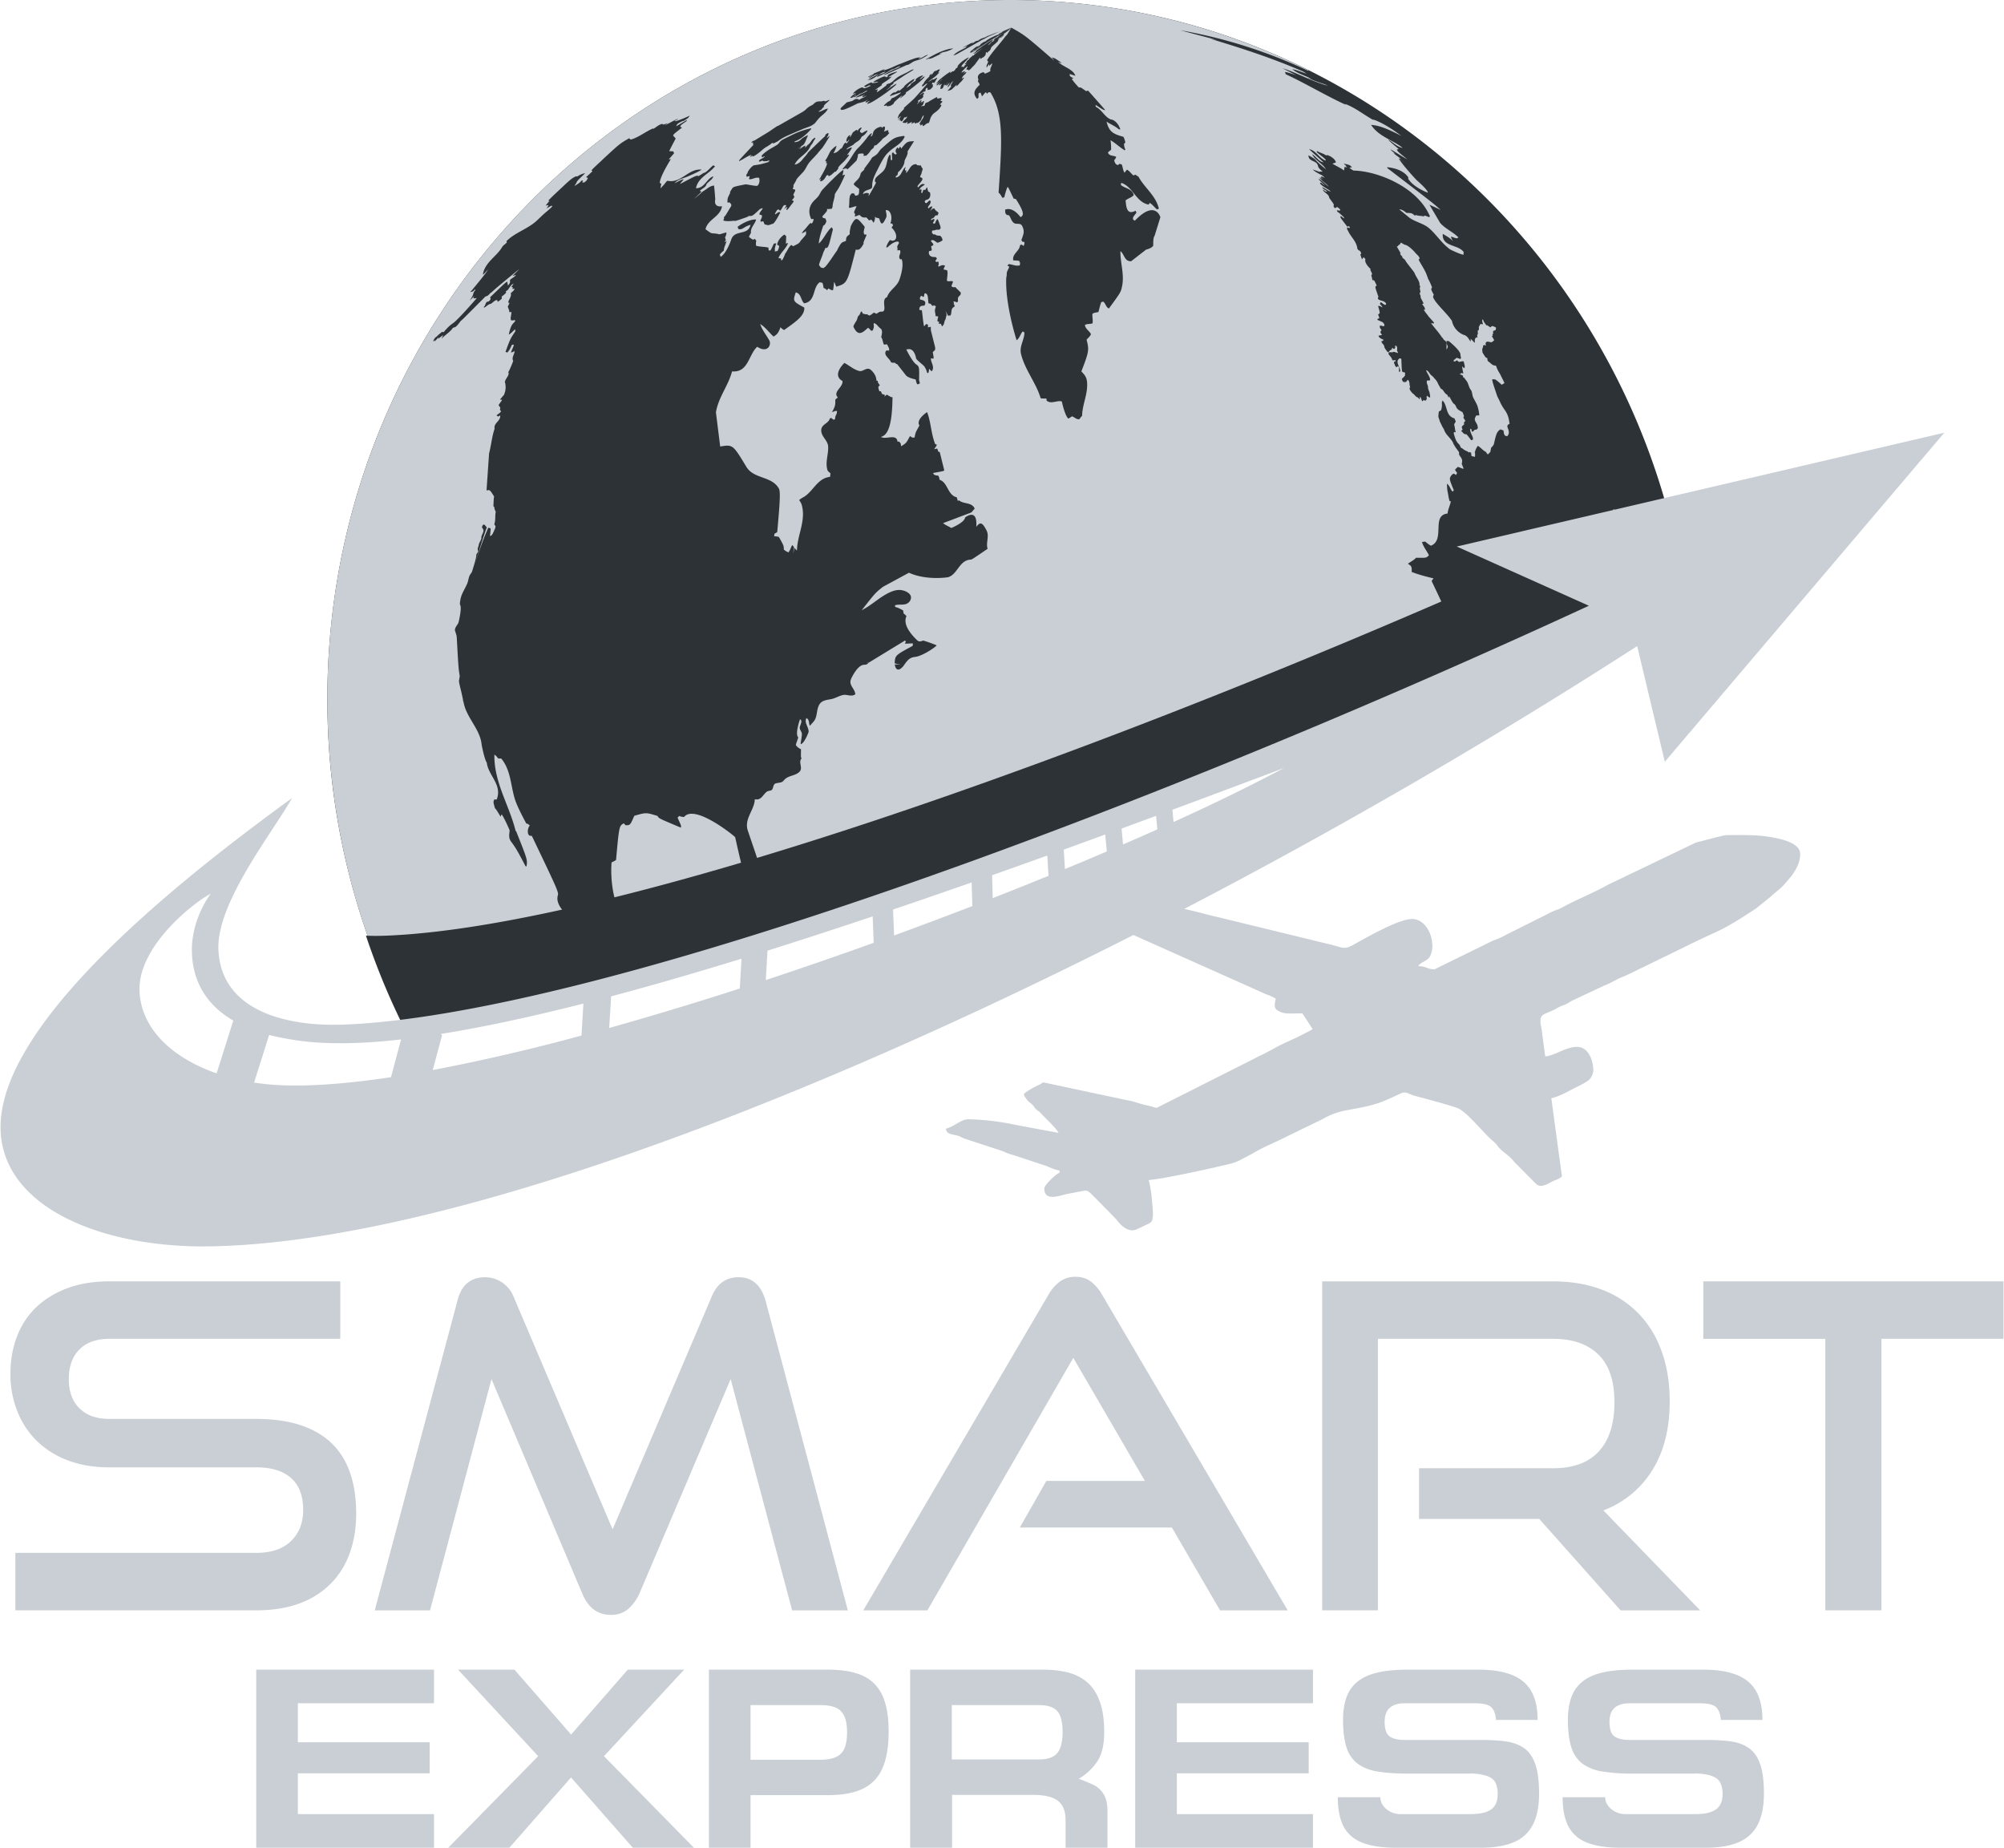 <svg width="64" height="59" fill="none" xmlns="http://www.w3.org/2000/svg"><g clip-path="url(#clip0)"><path fill-rule="evenodd" clip-rule="evenodd" d="M32.258 0c10.592 0 19.42 7.731 21.39 17.98-15.21 7.241-32.01 13.464-40.768 14.572a22.638 22.638 0 01-2.425-10.237C10.455 9.991 20.217 0 32.258 0z" fill="#2D3236"/><path d="M28.878 21.231a.057.057 0 00-.005.007.034.034 0 00-.004.006c-.164.215-.271.148-.293-.029l.302.016zm-8.102 9.603c-.426-.41-.48-.375-.769-.187-.066-.04-.13-.085-.198-.122l-.033-.027c-.535-.324-.535-.324-.71-.46l-.023-.018c-.093-.1-.181-.197-.402-.326-.049-.04-.101-.077-.151-.116l-.026-.03-.028-.012a1.392 1.392 0 01-.187-.13c-.142-.232-.402-.38-.447-.679l-.002-.04.008-.077c.042-.111.042-.111-.822-1.917l-.08-.012c-.054-.053-.051-.102-.047-.184l.008-.029a.314.314 0 01.051-.111l-.059-.049-.052-.013c-.001-.003-.229-.419-.328-.676-.177-.46-.137-.997-.472-1.4-.023 0-.054 0-.077.002l-.002-.001h-.001v-.001h-.003l-.025-.013a.337.337 0 00-.11-.11c-.018.878.473 1.61.675 2.425l.026.037c.358.899.358.899.324 1.108l-.03-.008c-.293-.556-.32-.594-.473-.8-.038-.068-.066-.116-.038-.31v-.042s-.155-.37-.254-.507l-.031.077h-.001c-.127-.21-.127-.21-.182-.274-.054-.196-.054-.196-.02-.273h.078c.186-.476-.273-.769-.317-1.179-.07-.089-.167-.56-.168-.608l-.007-.032-.004-.034c-.096-.453-.465-.776-.558-1.23l-.008-.036-.013-.038-.004-.044c-.017-.08-.034-.163-.054-.243-.079-.328-.079-.328-.062-.402l.014-.095c-.041-.26-.041-.26-.094-1.216l-.006-.068c-.037-.13-.037-.13-.05-.156-.006-.058-.009-.083.082-.214.023-.034.034-.05.073-.266.048-.272.02-.327.009-.351-.005-.01-.017-.031.005-.155a.648.648 0 01.015-.072c.045-.175.154-.319.216-.485.024-.074.033-.151.064-.223.02-.05.064-.084.08-.135.13-.415.131-.46.133-.498a.124.124 0 01.02-.074c.012-.018.03-.031.035-.053.01-.032-.01-.062-.008-.094.003-.045.028-.085.034-.13.011-.078.071-.136.084-.214-.02-.111.132-.211.03-.322-.026-.03.006-.11.054-.114.04.02.055.063.088.088-.136.392-.262.789-.38 1.187.122-.398.26-.79.428-1.173l.074.02c.003.031.003.031-.02.25.072-.035.072-.035.168-.258l.01-.06c-.012-.018-.03-.043-.041-.062.05-.13.018-.27.048-.401a.344.344 0 01-.049-.158c-.007-.002-.023-.017-.026-.009.01-.257.01-.257.022-.319-.137-.217-.137-.217-.242-.192l.081-1.183c.07-.261.088-.535.178-.791l-.005-.019c-.015-.17.202-.23.182-.403a2.74 2.74 0 00-.066.037 2.44 2.44 0 00-.05-.04c.046-.044.108-.069.144-.126a1.268 1.268 0 00-.036-.051l.012-.067-.038-.056a.643.643 0 00-.019-.028c.11-.154.11-.154.113-.169a.73.73 0 01-.066-.004c.003-.007.003-.007.13-.157.042-.122.042-.122.052-.25l-.006-.02a.3.3 0 00-.02-.127c.008-.112.118-.18.122-.295-.007-.003-.013-.008-.01-.038l.022-.036s.07-.141.132-.312c-.061-.117.046-.211.043-.32a.273.273 0 01-.114.05c.023-.087.077-.162.091-.251l-.06.003c-.074.159-.074.159-.148.25l-.058-.024c.152-.416.152-.416.316-.658l-.012-.064c-.127.126-.127.126-.2.174.02-.099.055-.235.11-.323a2 2 0 01.086-.095c.008-.01.016-.022-.007-.052a.184.184 0 01-.12.009c-.003-.02-.006-.048-.01-.068l.004-.018c.005-.06.027-.117.017-.179a1.95 1.95 0 00-.066.009c.006-.039.006-.039-.046-.177l.056-.117-.043-.017c.02-.102.112-.183.084-.299.096-.081.096-.081.123-.144l-.068.014.005-.062-.043-.002a.879.879 0 00.074-.113c-.064.038-.088.053-.18.201-.025.016-.054.04-.077.057l.021.03c-.054.059-.054.059-.147.13l.007.063-.054.05-.077.054-.025-.06c-.059.016-.059.016-.18.114l-.022.011c-.086.013-.135.093-.212.121h-.001V9.82h-.002v-.002l-.005-.01.015-.02.024-.035.028-.075.033-.041c.07-.013.07-.013.119-.085a1.916 1.916 0 01-.014-.062c.492-.473.492-.473.547-.497a.582.582 0 00.023.124c.068-.089.068-.089.06-.177.06-.06.144-.09.196-.16a.822.822 0 00-.119.036c.198-.195.198-.195.218-.22-.004.002-.782.63-.88.738h-.001v-.002s-.002 0-.034.022c-.085.09-.085.09-.152.111h-.007c-.77.773-.77.773-.786.775-.15.202-.167.206-.248.223l-.016.018c-.097.136-.248.214-.355.34.015-.036.037-.086.055-.121-.06.035-.11.083-.165.122.006-.017.015-.04.02-.058-.116.126-.116.126-.14.146l.022-.059-.016.018-.054.035c.064-.116.064-.116.119-.156l.02-.016c.042-.05.1-.084.146-.132l.061.005c.154-.183.23-.236.28-.272l.017-.012c.16-.105.758-.799.763-.805a.446.446 0 01-.114.011l.026-.065c-.05.042-.09.092-.14.135.068-.104.068-.104.108-.185l-.003-.008a.683.683 0 00.027-.08l.006-.007.006-.009.007-.007.006-.008.006-.008c.003-.003.005-.005.006-.008l.007-.008c.002-.003.004-.005-.008-.03-.065.076-.084.077-.156.084a.511.511 0 00.088-.093c.002-.002.415-.492.49-.63-.026.029-.06.066-.087.093l-.018.02-.025.025-.043.033v-.003l.006-.022c.077-.387.443-.557.62-.87.04-.054.1-.086.144-.136l-.014-.04c.295-.293.715-.396 1.009-.693l.017-.016a.378.378 0 01.017-.016.173.173 0 01.017-.016l.017-.016.017-.016.017-.017.017-.016.035-.032c.096-.093.207-.167.297-.268l-.006-.03c-.062.024-.117.061-.176.093a.418.418 0 00.065-.106.21.21 0 00-.092.018c.012-.02.012-.02.123-.155l-.037-.007c.015-.019.064-.076.307-.301.412-.387.412-.387.55-.466l.004.002.02-.012.043.006a.685.685 0 01.247-.106l-.014.02c-.238.229-.238.229-.258.287l-.009.012c-.011.025-.033.053-.049.075l.016.005c.164-.11.164-.11.192-.157l.062-.01-.028.065h.063l.061-.049.02-.023.038-.07c-.017-.01-.04-.021-.058-.03.067-.063.14-.12.2-.188v-.012l-.033-.012c.123-.136.266-.253.396-.382l.032-.03c.484-.446.484-.446.783-.618l.043.045c.263-.07.47-.255.72-.358v.001l.018.012c.179-.137.217-.144.285-.159v.005l.001.002v.01l.002.002c0 .002 0 .002.043 0 .036-.014.085-.03.122-.04a2.064 2.064 0 00-.103.076c.399-.214.399-.214.433-.213a2.074 2.074 0 00-.116.069l.033.005c.061-.018.114-.034.258-.092l.195-.085-.053.072-.022.017a1.295 1.295 0 01-.11.072l-.032.013-.006-.003c-.178.082-.181.092-.213.169.325-.192.325-.192.338-.198l-.003.031c-.19.13-.19.13-.206.18l.058.03c-.258.198-.258.198-.286.253.026.027.06.065.084.093-.141.269-.141.269-.207.403.037.004.086.007.123.007.02.01.025.045.03.067-.156.175-.156.175-.165.195l.066-.015c-.227.371-.347.626-.356.758l.05.038a.627.627 0 00-.023.138l.047-.05.018-.022c.033-.031.033-.031.115-.136l.04-.034c.43.1.674-.405 1.09-.353-.074.057-.398.199-.507.243-.256.08-.315.138-.353.19.217-.113.217-.113.29-.129-.039.054-.085.1-.122.155.532-.28.532-.28.596-.254.058-.034.112-.072.17-.106l.014.001c.116-.054.184-.17.287-.24l.053.035-.025.026c-.193.225-.513.333-.584.671.271.005.338-.302.554-.382a.218.218 0 01-.062.105l-.014.013a.193.193 0 00-.013.012l-.013.011-.014.012a.112.112 0 01-.014.012l-.012.012-.014.013c-.005.003-.008.007-.056.052-.027.121-.15.146-.219.227l.057.024c-.08.075-.158.153-.237.23a5.25 5.25 0 00.278-.24c.119-.062.212-.177.357-.185.001 0 .03.282.039.456l-.007.017c-.024.238.211.188.222.185-.05.34-.453.413-.527.735.179.133.179.133.29.135h.004v.001h.002l.008.003.076.007.004.002.004.001h.004c.001.002.003.002.004.002l.004.002h.005l.004.002h.004l.016.008c.082-.009.158-.047.239-.058a.281.281 0 01-.045.156l.027.079c-.013.024-.03.057-.044.08l.067-.042c-.022.078-.056.15-.078.228l-.011.077a.834.834 0 00-.125.122 2.2 2.2 0 01.024.078c.19-.112.335-.538.34-.557.092-.27.397-.165.55-.329a.304.304 0 00.065-.141 1.803 1.803 0 00-.144.058c-.154.094-.154.094-.244.082l-.024-.074c.003-.003.324-.245.591-.232-.037.15-.185.254-.165.427a1.028 1.028 0 00-.065.128c.036.03.087.065.127.09l.065-.026.044.064a.286.286 0 00-.004.157c.128.034.261.027.39.056l.008.089.051.006c.029-.036.029-.036.114-.221l.079-.012c-.048.154-.048.154-.046.23l.001.017-.008.017.093-.018a.441.441 0 00.053-.159l-.065-.04c.023-.184.196-.303.23-.325l.058.053c-.008.215-.008.215-.018.235l.077-.017c-.064.188-.24.3-.307.486l.076.003.022.076.05-.06.008-.026c.006-.01.012-.02.035-.072.009-.023.02-.055.03-.078l.018-.02.026-.043c.082-.143.082-.143.143-.205l.065.041c.194-.098.194-.098.243-.184l.02-.019c.127-.144.127-.144.14-.166.014-.033.007-.083 0-.117a.263.263 0 01-.13.07.536.536 0 01.1-.123l.018-.022c.126-.155.126-.155.17-.182l.012.012.022.007a.26.26 0 00.056-.144h-.077c-.166-.357.057-.56.153-.646.087-.092.087-.092.153-.217l.028-.043c.053-.068.548-.576.678-.655l.019.01a.846.846 0 01-.036.155l.075-.02.007.01c0 .001-.117.276-.212.437l-.01.015a.239.239 0 00-.018.028.14.14 0 00-.01.013l-.01.014-.009.014a1.13 1.13 0 01-.009.014l-.045.078c-.003.139-.07.264-.073.402l-.01.03-.012.031h-.007a.491.491 0 01-.149.008c.013.059.013.059-.15.24l.026.048c.023.005.053.01.075.016.037.085.046.106-.04.22h-.009l-.018.005c-.066.189-.144.443-.143.575.164-.15.24-.374.41-.52l.039.067c-.141.57-.141.57-.219.603a.466.466 0 01-.014-.026l-.032.076-.003.007-.004.008-.005.008c0 .003-.002.005-.003.008a.033.033 0 00-.004.007l-.004.008-.004.008c0 .003-.002.005-.018.043-.037.132-.104.253-.135.387l.05.073.002.001h.002l.001.001h.006l.011.011.077.015.032-.031.019-.01c.142-.162.25-.347.377-.52l.004-.008.004-.007c0-.003.002-.005.003-.008s.003-.005.003-.008a.033.033 0 00.004-.008.033.033 0 00.004-.007l.003-.008.022-.045c.094-.16.094-.16.235-.205.014-.126.014-.126.08-.183.013-.01.031-.025.045-.034-.006-.076-.005-.076.03-.251l.004-.008c0-.003.002-.006.003-.008a.11.11 0 01.005-.008l.003-.009.005-.008.004-.01.005-.008c0-.003.002-.005.012-.025.132-.234.171-.187.388.075l.018.032c-.04.159-.04.159-.015.234l.078.009c-.109.254-.109.254-.098.287-.116.213-.173.202-.251.188-.274 1.08-.273 1.08-.627 1.184A1.174 1.174 0 0026.64 9c-.016.089-.014.18-.039.27a.251.251 0 01-.139-.062l-.052.058a.234.234 0 00-.11-.072.528.528 0 00-.035-.164 1.73 1.73 0 01-.086-.018c-.238.169-.118.614-.498.673-.11-.1-.088-.306-.267-.35-.096.284-.096.284.273.487.01.252-.236.426-.644.715a.297.297 0 01-.118-.09c-.065.203-.13.243-.22.3-.146-.13-.257-.297-.428-.4.065.195.197.351.294.527.067.122-.042.42-.389.199-.278.251-.28.83-.803.786-.12.458-.44.833-.515 1.31L23 14.257c.405-.065.405-.065.836.649.235.387.771.29 1.018.66.057.086.088.133-.033 1.426a2.41 2.41 0 01-.086.051l-.013.08c.046.001.107.01.152.021.158.283.158.283.158.402.037.037.1.075.15.09.054-.07.074-.159.12-.234l.055.067a1.61 1.61 0 00-.021.209l.032-.191a.36.36 0 00.084.09c.007-.492.297-.954.15-1.464a.52.52 0 00-.081-.145.651.651 0 01.117-.081l.009-.005c.32-.172.446-.612.86-.655a.474.474 0 00.012-.117c-.09-.076-.09-.076-.105-.145-.052-.238.046-.47.034-.706-.01-.2-.219-.311-.221-.516-.002-.198.234-.216.275-.381l.044-.02a.274.274 0 00.088.064l.04-.038c-.017-.09.076-.156.051-.248-.046 0-.046 0-.154.042.11-.203.108-.234.105-.399a.424.424 0 01.083-.069c-.177-.184.176-.33.146-.529-.35-.19.056-.573.062-.576.16.082.295.212.474.257.123.03.219-.123.347-.053.002.001.2.143.2.356l.046.015c-.002.045-.002.045.065.138-.06.052-.06.052-.015.193l.049-.003a.562.562 0 00.039.092.195.195 0 01.088.03l-.013.058a.244.244 0 01.076-.07c.138.082.138.082.18.08-.009 1.145-.244 1.226-.37 1.27.163.096.499-.116.53.148h.05c.056.058.056.058.064.15.165-.101.165-.101.284-.326.08.057.091.055.149.043.024-.149.024-.149.153-.38-.123-.191.24-.427.245-.427.128.33.125.694.26 1.023l.05.015c-.002.023-.002.023-.085.147a1.08 1.08 0 01.097-.022.43.43 0 01.032.096c.015.005.037.008.05.017l.143.577c-.008.027-.008.027-.356.09.024.053.031.07.165.085a.235.235 0 01.04.129c.275.094.253.492.551.562a.708.708 0 01.03.11l.05-.009c.145.126.392.046.493.258-.1.12-.1.12-.123.131l-.887.335c.079.067.177.102.264.155.044-.018.43-.186.438-.334.017-.014.406-.318.358.299.135-.187.207-.12.328.113.098.19-.029.394.035.586-.505.344-.505.344-.545.346-.365.02-.409.468-.718.562-.005.001-.685.112-1.25-.143l-.832.451c-.24.19-.24.19-.677.746.332-.165.595-.446.939-.589.181-.076.34-.076.485-.004.256.128.11.309.104.316-.127.154-.314.065-.466.12l.008.05c.109.036.109.036.25.11.007.03.016.072.02.103.03.02.067.054.09.082-.094.202.02.46.336.766.066.063.118.044.199.014a4.71 4.71 0 01.429.152c-.017.046-.45.345-.691.371-.17.02-.229.092-.345.254a.909.909 0 01-.305-.052c.016-.254.016-.254.574-.554l.011-.079c-.086-.003-.173.01-.26.006l.032-.06-.023-.041-1.17.714-.07-.005c.022.004.041.01.065.011-.044.05-.072.054-.139.057-.219.01-.413.452-.414.457-.084.2.134.31.136.486-.126.091-.262-.006-.391.022-.137.03-.257.112-.396.135-.24.041-.372.064-.427.368-.05.28-.05.28-.238.48-.037-.082-.005-.196-.11-.247-.024.07-.036.106.014.23.034.08.072.173.053.229-.002.003-.135.364-.25.374.008-.108.039-.214.04-.323 0-.086-.095-.148-.061-.244.056-.159.056-.159.022-.22a.25.25 0 00-.024.001c-.027.078-.156.472-.053.57-.021.083-.06.16-.077.245.05.067.08.09.165.135-.005.269-.005.269.021.29-.121.127.058.306-.073.432-.137.133-.356.108-.485.258-.065.073-.065.073-.248.103-.127.02-.079.175-.165.227-.004.003-.004.003-.114.028-.144.074-.192.313-.411.255-.01.351-.352.626-.222 1.009.357 1.049.357 1.049.356 1.097-.015.502-.115.534-.211.564-.254-.142-.254-.142-.551-1.456-.005-.022-1.291-1.075-1.632-.645a.392.392 0 01-.155-.034l-.052.057c.118.256.118.256.105.317-.706-.296-.706-.296-.743-.372-.367-.115-.367-.115-.744-.006-.134.305-.134.305-.283.3l-.05-.06c-.151.08-.151.08-.25 1.172-.04.026-.098.056-.142.076-.002.01-.114 1.104.43 1.905.107.16.53.495.534.496.223.095.453-.04.677.018a.297.297 0 00.043-.164c.116-.03.152-.038.187-.302.075-.557.562-.443.957-.25 0 .007-.063.772-.234.956a.285.285 0 00-.094-.144c0 .004-.029.216-.045.434 6.554-1.918 14.566-4.92 22.657-8.419.005-.495.118-1.005-.213-1.455.02-.047.194-.23.313-.326.076.017 1.365-.127 1.456-.288.113-.2.113-.2-.48-1.447l.06-.084c-.004 0-.48-.11-.698-.207.014-.176-.02-.197-.12-.259.087-.065.187-.111.264-.192.328.007.328.007.409-.08-.07-.144-.179-.266-.222-.424l.106-.011a.92.92 0 00.18.131c.466-.186-.001-.974.532-1.027.01-.14.082-.262.104-.398l-.002.001h-.002l-.003.001h-.001s-.002 0-.002.002h-.004l-.022.004c-.039-.103-.045-.213-.07-.32l-.005-.027a1.525 1.525 0 01-.012-.218c.086.066.106.18.177.257 0 0 .002 0 .04-.046-.154-.373-.154-.373-.064-.492l.049-.036.016-.002.014.013.015-.003.014.015.022.021.04-.067-.06-.086v-.031l.084-.078.157.057.026.004-.025-.073-.003-.006a.03.03 0 01-.003-.007.01.01 0 00-.003-.007l-.002-.007c-.002-.002-.002-.004-.003-.007l-.003-.006a.025.025 0 00-.003-.007l-.002-.006-.013-.028c.025-.137.025-.137-.084-.295l-.002-.08-.055-.08a.8.8 0 01-.096-.143l-.022-.032c-.058-.187-.252-.28-.306-.47l-.059-.1a.022.022 0 01-.003-.007l-.003-.007-.003-.006a.024.024 0 00-.003-.007l-.003-.006-.003-.006-.003-.007-.01-.02-.047-.099-.006-.027-.037-.109c-.002-.047.006-.11.012-.157l.008-.02a.35.35 0 00.066-.04.505.505 0 00.026-.201l-.003-.04.023-.068c.167.162.09.494.38.57.013.03.03.07.042.102l-.054.094c.004.009.008.017.02.08l.017.109.018.053-.02.008-.012-.014-.038.027c.07.266.101.297.191.387l.04.086.022.02.015-.002a.47.47 0 00.182.107l.029.038.008-.02.07.017c.005.033.01.078.016.112l.103.026.012-.037-.003-.021.002-.016-.002-.064-.01.002.004-.028.012-.015.004-.024a.5.5 0 01.081-.149c.09.052.153.14.244.188l.018.012.016.03.017.023.013.013.021.002.069-.074.02-.108.006-.027.022-.022c.006-.003.013-.006.063-.084.084-.385.108-.403.21-.48l.099.036.015.107c.005.01.01.018.013.027l.03.04.07.007.005-.012c.043-.074.06-.105-.006-.273l-.001-.02-.007-.017.022-.035.008-.015c.014-.006.031-.015.046-.02-.034-.202-.034-.202-.079-.315l-.004-.006a.03.03 0 00-.003-.007l-.003-.006-.004-.006-.003-.007c-.002-.002-.002-.005-.004-.006l-.003-.007-.02-.037c-.102-.146-.102-.146-.17-.273l-.006-.019-.097-.197c-.15-.448-.15-.448-.16-.54l.1.008.023.02.016.007.102.085.027.026c.01.01.025.021.036.031l.088-.053c-.043-.096-.092-.189-.138-.283a.106.106 0 00-.007-.013l-.008-.012-.007-.013-.008-.012-.007-.013-.007-.012-.008-.012a1.053 1.053 0 01-.04-.079l-.043-.107c-.087-.008-.097-.01-.22-.12a.072.072 0 01-.039-.033l-.001-.001a.083.083 0 01-.01-.052l-.008-.036a.129.129 0 01-.066-.042l-.006-.01-.006-.009-.006-.009-.01-.018-.007-.009-.006-.009-.005-.01a.75.75 0 01-.043-.071l.005-.029-.008-.018c-.002-.058-.002-.058.027-.124l-.005-.019c.003-.015.018-.03.026-.043l.04.009.016.014a.033.033 0 00.011-.01c-.037-.151.076-.12.142-.101l.019-.001.01.005.011-.004c.019-.005.019-.005.084-.061-.009-.019-.009-.019-.062-.112l-.014-.022a.608.608 0 01.032-.014l-.015-.04.03-.026c-.004-.013-.007-.032-.01-.045l-.001-.012.026-.038.038-.007h.002l.002-.002.002-.001.003-.002.002-.002.002-.001.01-.006.005-.04h.001v-.001l.002-.001h.001l.002-.002h.001l-.003-.032-.055-.029c-.074-.026-.077-.026-.12.023-.008-.003-.008-.003-.11-.07l-.017.01c-.092-.126-.092-.126-.113-.198l-.017.012a1.122 1.122 0 01-.01.039c.025.098.025.098.026.107h-.041l-.029-.013c-.03.028-.04.07-.063.103a.364.364 0 01.004.09.65.65 0 00-.035.016l.001.046h-.002v.002h-.002l-.001.001.004.032.002.022.005.014-.01.007-.018.024a.587.587 0 01.01.088c-.012-.006-.026-.015-.038-.02l-.004.014c-.004.002-.008.004-.021.022-.04.042-.008.099-.028.145-.108-.115-.108-.115-.127-.124l.003.014v.068c-.045-.037-.062-.097-.104-.138l-.036-.034-.022-.013-.021-.018-.013.002a.617.617 0 01-.404-.46c-.163-.234-.38-.418-.545-.648l-.013-.024c-.059-.088-.049-.111-.02-.158-.096-.178-.096-.178-.057-.233-.03-.094-.102-.236-.102-.238l-.02-.03c-.08-.228-.08-.228-.28-.567l-.025-.057.027-.03c.003 0 .006-.002.008-.004-.03-.066-.03-.066-.076-.114l-.023-.021-.02-.022-.014-.012-.012-.017-.018-.02c-.013-.018-.214-.234-.33-.236l-.031-.022-.012-.003-.034-.024-.013-.004-.018-.012c-.005.003-.011.006-.023.045l-.034.02-.004.01-.025.014-.009.027-.04.005c.12.207.12.207.124.225l-.019.017.026.031c.005.008.012.015.018.022l.022.02.021.06a.304.304 0 01.053.035l.034.04c.013.035.013.035.26.352l.015.026.015.021c.042.123.142.219.161.353h-.001v.001h-.002l-.001.001-.002.01.011.039.019.034-.02.036c.006.045.018.089.025.133l-.025.03.006.04.004.017.014.025.008.029-.006.022.012.034.012.02c.023.05.051.096.074.146l-.032.02a.104.104 0 00-.017.005c.102.113.095.147.089.183l-.037-.015c.041.088.111.155.164.236l.02.02c.137.153.137.153.146.17l-.018.03-.023-.01-.04-.015-.007.016c.111.155.246.292.347.456l.004-.011.004.007.006.009.005.008a.223.223 0 00.005.008l.006.007a.03.03 0 00.005.008.054.054 0 00.005.009l.02.027c.086.05.085.084.078.306a.19.19 0 00.039-.074c.008-.025.008-.025-.033-.111l-.006-.041.004-.053.04.008.014.002.013-.004c.151.125.34.297.373.408l.002.033c.019.105.019.105.016.119l-.035.014-.036-.02-.016-.001-.047-.016a.262.262 0 00-.061.054l-.004.001-.004.002-.004.002c-.001 0-.003 0-.004.002l-.004.001-.004.002a.01.01 0 01-.004.001l-.004.002-.007.04.048.014a.122.122 0 01.061-.04c.019.014.042.036.059.052.129-.027.129-.027.157-.012l.009.047c.026.092.026.092.016.162a.705.705 0 01-.037-.015c-.005-.008-.01-.016-.04-.042 0 0 .01.114.035.201v.002c.007.032-.015.025-.04.016a.89.89 0 01.04-.018.162.162 0 01-.064.015l-.032.026-.028.012v.005l.027-.01a.054.054 0 00.013.019l.01-.003.021.01.026.005.027.052a.05.05 0 00-.008.02c.026 0 .026 0 .033.007 0 0 .1.127.107.146.037.076.053.162.1.234l.014.016.014.024c.031.073.028.156.064.227.043.084.093.164.127.252a1.298 1.298 0 01.062.305c-.005.003-.005.003-.05.002l-.017.007-.012-.005-.029.01c-.007.042-.043.075-.035.122.01.072.069.122.084.191.017.08.017.08.001.094l-.011.024-.015.004-.003.002h-.003l-.004.002-.004.002-.003.001-.004.002h-.003l-.01.004c-.031-.003-.031-.003-.078.053a.713.713 0 01-.04.006c-.014-.03.003-.076-.043-.093-.011.01-.039.037.048.22.069.143.005.144-.036.145l-.017-.034-.018-.02-.017-.025c-.028-.022-.041-.058-.068-.082l-.023-.027c-.009.002-.026.007-.087-.02l-.029-.034c-.015-.021-.046-.032-.049-.064.036-.016.036-.016.039-.04l-.015-.034c-.002-.015-.008-.029-.008-.044.019-.036.052-.056.079-.083-.022-.066-.002-.077.031-.094.005-.058-.098-.115-.037-.162-.045-.122-.045-.122-.05-.13-.044-.023-.085-.052-.13-.073l-.018-.022c-.03-.02-.031-.025-.076-.119-.018-.039-.061-.053-.084-.088-.048-.072-.085-.15-.127-.225.009.044.008.046-.001.058-.03-.022-.034-.06-.052-.087-.08-.037-.108-.123-.168-.179l-.031-.007c-.036-.065-.077-.126-.106-.195a.454.454 0 00-.093-.13l-.02-.02a.246.246 0 00-.062-.068l-.023-.018c-.065-.047-.083-.146-.172-.169.027.095.097.169.122.264.003.013.006.029.01.04l-.026.03a.239.239 0 00-.08 0c-.008.07-.008.07.034.181a2.38 2.38 0 01-.02.007v.002a.295.295 0 01.02-.006c.004.025 0 .05.006.073.01.046.037.086.045.131.032.167.024.171-.04.129l-.043-.037c-.014.042-.014.042-.01.073.002.01.006.034.002.042l-.035.041c-.014.007-.026 0-.04 0-.01-.023-.02-.023-.036-.002-.007.01-.015.02-.023.022-.004 0-.02-.001-.033-.053a.275.275 0 00-.043-.091c-.011.041-.011.041-.012.055 0 .025 0 .026-.006.03-.008-.003-.012-.005-.024-.024-.01-.014-.011-.017-.022-.026-.016-.013-.037-.017-.054-.028-.039-.025-.06-.068-.097-.095a.077.077 0 01-.037-.032.088.088 0 01-.033-.039c-.072-.082-.053-.117-.033-.15-.037-.073 0-.172-.077-.23a.708.708 0 00-.054.069c-.1.012-.102.006-.137-.093.035-.042.085-.07.105-.123l-.004-.039a.195.195 0 01.008-.02l-.021-.037-.02.008-.046-.014c-.022-.05-.022-.05-.037-.415-.012-.007-.027-.017-.04-.023h-.002l-.011.004c-.165.1.02.275.02.414l-.039.018-.004-.026c.003-.11.003-.11-.007-.14l-.04-.015-.025.035a.168.168 0 01-.053-.056.247.247 0 00-.035-.084l.012-.044a.704.704 0 00.04-.006v-.04a.367.367 0 01-.104.003c-.014-.085-.084-.135-.124-.204l.015-.053a.159.159 0 00.078-.001l.018.009a1.18 1.18 0 00.044-.016c.02-.004.02-.004.153.037a.326.326 0 00-.032-.074c.006-.103.006-.103-.019-.155a6.33 6.33 0 00-.048-.007c.014.073.01.077-.03.108a.22.22 0 00-.07-.04l.008.04-.018.007a.229.229 0 01-.01.02c-.035.008-.035.008-.09.078a.488.488 0 01-.034-.02l-.029-.039a.732.732 0 01-.062-.095l-.005-.028c-.006-.06-.058-.089-.084-.135l-.006-.05.026.007.018-.007.024-.033c-.124-.058-.135-.063-.166-.13.037-.014.078-.01.114-.03a.72.72 0 01-.052-.078l.013-.039.008-.013.015-.02a.378.378 0 00-.049-.07l-.01-.071c.067-.002.067-.002.117.02l.037-.021c-.013-.146-.158-.129-.234-.198a.12.12 0 01.066-.037c.002-.023.002-.023-.037-.122.068-.04.068-.04.001-.27a.111.111 0 01.072.008l.07.038a.434.434 0 00-.043-.069l-.039-.037c0-.022.014-.05.028-.066.111.085.111.085.153.09l.017-.036c-.05-.103-.164-.087-.243-.136A.136.136 0 0144 9.513l.023-.032c-.105-.3-.105-.3-.09-.342l.035-.017c-.082-.18-.082-.18-.128-.172l-.02-.03.004-.013-.03-.117.025-.034a.236.236 0 00-.035-.09l-.022-.053V8.6l.014-.006c-.08-.075-.209-.216-.169-.32a.245.245 0 00-.065-.06.184.184 0 01-.044.062c-.006-.005-.006-.005-.054-.15l.03-.03c-.028-.076-.028-.076-.095-.114l-.03-.037c-.02-.237-.214-.379-.3-.58l-.021-.029a.184.184 0 01-.006-.078.28.28 0 00.078.025l.008-.039-.034-.021-.037.01h-.001v.001h-.003l-.013-.005c-.186-.243-.186-.243-.213-.289l.012-.048c.033.025.062.058.1.08V6.97h.004v-.001l.001-.02c-.044-.06-.105-.1-.156-.151-.051-.024-.057-.039-.075-.082a.213.213 0 01.082.011l.036-.018c-.037-.052-.05-.06-.104-.098a.22.22 0 00-.07.039.195.195 0 01-.052-.07c.025-.045.025-.045-.118-.238l-.015-.02c-.012-.135-.168-.156-.207-.272.03.02.03.02.099.072a.784.784 0 01.041-.009c-.054-.045-.125-.07-.162-.137.097.038.174.116.277.141l-.027-.025c-.102-.082-.23-.128-.317-.233l.021-.034c.048.033.091.072.142.098-.194-.176-.194-.176-.203-.22.105.078.105.078.314.261-.073-.123-.228-.167-.284-.307.036.02.067.05.106.07a.304.304 0 00-.062-.055l.008-.04c.038.012.074.033.113.043-.098-.086-.098-.086-.147-.105-.188-.099-.207-.124-.233-.16.043.017.084.037.128.048l.023.007.046.022c.037-.017.076-.004.114-.006-.132-.12-.135-.123-.15-.188l-.007-.017c-.046-.158-.305-.111-.296-.318l.025.016c.174.098.174.098.222.16a2.8 2.8 0 00.319.275l-.023-.027c-.117-.178-.332-.26-.43-.457.134.071.205.235.37.259a23.745 23.745 0 01-.465-.42c.232.04.321.298.536.365l-.004-.014c-.009-.028-.009-.028-.103-.11l-.033-.024c-.043-.038-.091-.07-.134-.108l-.016-.02.005-.033c.093.058.204.08.294.143l.04-.01.02.004c.021.013.05.026.074.033l.028.02c.06.04.106.07.152.167-.032.03-.077.03-.112.053.326.177.326.177.361.215.021-.036.017-.078.025-.118.024.009.06.014.086.014l-.039-.03.002-.017a.493.493 0 01-.074-.069c.194.042.194.042.262.121a.354.354 0 00-.085.01c.03.023.117.091.146.091.77.016 2.044.534 2.43 1.466l-.035.02c-.095-.04-.095-.04-.138-.047l-.03.024c-.08-.024-.168-.01-.246-.046l-.032.022c-.102-.084-.102-.084-.27-.088-.13-.113-.203-.112-.23-.111l.303.248c.2.157.467.19.66.361.236.21.405.488.665.67.002.002.326.163.43.167a.154.154 0 01.001-.082c-.173-.254-.703-.16-.669-.583.25.145.281.183.322.235-.054-.11-.054-.11-.056-.151.18.069.18.069.233.028-.175-.178-.415-.27-.581-.46-.004-.003-.342-.58-.343-.582.002 0 .261.115.361.169-.23-.209-.23-.209-1.71-1.342l.001-.026c.407.043.591.202.674.328l-.008.04c.185.289.626.445.63.446.006-.087-.341-.386-.345-.389-.019-.014-.49-.521-.587-.712.063.044.123.091.185.136v-.002c-.057-.043-.114-.087-.172-.129l.064.017c-.217-.161-.217-.161-.248-.19l.073.032c-.127-.1-.127-.1-.161-.149.18.104.351.224.536.32-.297-.238-.297-.238-.336-.313l.06-.016c-.277-.232-.294-.252-.339-.304.157.086.28.236.466.268-.327-.26-.764-.358-1.009-.735.163.017.365.037.964.352v-.001c-.576-.443-.912-.526-.914-.526l.051.036c-.319-.171-.6-.412-.945-.535.016.012.037.03.053.041-.658-.301-1.28-.68-1.935-.984l-.022-.074c.096.019.217.055.355.106a25.304 25.304 0 01-.433-.223c.496.159.95.431 1.457.561l-.122-.053c-.398-.123-.536-.211-.536-.213.037.015.088.032.126.046-.203-.108-.43-.163-.615-.31.16.025.305.1.461.142a4.893 4.893 0 01-.105-.062h-.002v-.003c-1.12-.485-2.148-.798-2.957-1.045.048.007.048.007.197.037v-.001c-.39-.106-.78-.204-1.169-.312h-.001a16.12 16.12 0 014.087 1.296l.003-.02A21.284 21.284 0 0032.258 0C20.217 0 10.455 9.991 10.455 22.315c0 3.69.876 7.171 2.425 10.237 2.182-.276 4.865-.87 7.896-1.718zM23.12 6.968c0-.01-.002-.023 0-.032l.006-.008.007-.008.007-.007a.067.067 0 00.006-.008l.007-.008.006-.007.007-.008.007-.007.179-.297c.013-.043-.007-.066-.05-.113-.061.004-.061.004-.07-.004 0-.13 0-.13.087-.3l-.003-.008-.003-.019c.01-.02.023-.037.032-.057l.014-.02c.042-.073.049-.083.19-.118.252-.052.252-.052.269-.051l.015-.001c.352.06.352.06.377.021l.014-.02c.057-.102.019-.207.019-.208-.113-.032-.21.053-.318.044v-.02l-.001-.015c.017-.05.017-.05.02-.065-.006 0-.006 0-.098.02-.018-.058-.018-.058.03-.12l-.006-.005.008-.013.005-.02c.012-.025.114-.183.203-.21.043-.003.183-.027.183-.028l.015-.002c.08-.022.162-.042.243-.067.018-.014.03-.025.042-.036l.004-.017c-.024-.002-.024-.002-.086.02l-.01-.001c-.102.007-.102.007-.127-.022l-.04.02c-.048.02-.048.02-.07.01V5.13c.046-.063.135-.067.181-.132l-.012-.009-.035.02a.297.297 0 01-.034.018c-.003-.01-.006-.025-.01-.035a.04.04 0 00-.015-.006c.021-.034.099-.13.375-.285.156-.09.156-.09.21-.163.06-.065.06-.065.364-.213.08-.04.322-.164.64-.228a.244.244 0 01.005.019c-.28.328-.516.393-.518.394a.136.136 0 00-.029.026.257.257 0 00.193-.062l.027-.025.014-.012.004-.004.004-.003.004-.004.004-.003.004-.004c.002 0 .003-.002.005-.003l.003-.003c.037-.027.17-.096.17-.097l.003.01-.003.023a.354.354 0 01-.028.057l-.002.012c-.079.19-.079.19-.17.248a.872.872 0 01-.131.085c.047-.014.082-.05.126-.067-.011.032-.04.05-.06.076.07-.023.114-.096.19-.108.005.021.005.021-.018.053.026-.003.03-.003.082-.064l.012-.017.021-.008.012-.013c.055-.056.055-.056.065-.077.025-.032.025-.032.038-.055a.327.327 0 01.047-.044l.014-.011a.361.361 0 01.038-.019l.01.025-.041.06c-.025.036-.04.078-.064.112l-.013.014-.007.011-.017.019-.006.014-.01.018-.011.02c-.105.23-.357.32-.477.533l-.018.032c.002 0 .125-.002.247-.157l.015-.02c.016-.017.03-.036.046-.054l.017-.017.016-.02a.438.438 0 01.018-.017l.014-.018.012-.019.016-.016.009-.015c.019-.033.019-.033.043-.057l.02-.02.01-.01.01-.01.01-.01.01-.01.01-.009a.124.124 0 01.011-.01l.01-.01c.145-.135.285-.276.431-.41 0-.023.011-.066.09-.094a.036.036 0 01.018-.003.124.124 0 01-.006.052c-.002.04-.042.062-.044.103.019-.01.019-.01.08-.066.005.023.005.023-.085.163l-.011.017c-.027.053-.064.1-.096.15l-.006.012c-.032.052-.08.093-.116.142l-.018.017c-.054.07-.054.07-.09.108l-.019.018-.008.013c-.067.073-.139.14-.2.218-.075.096-.114.216-.199.305-.198.21-.198.21-.217.264-.026.049-.056.097-.084.145v.019l.003.014-.004.013a.267.267 0 01-.015.06l-.008.02c.007.003.014.004.022.006h.003l.002.001.003.001h.003l.002.002h.005l.003.001a.647.647 0 01.037.009c.014.074-.113.166-.026.213-.003.021-.003.021-.034.073l-.02.019-.023.031c.014.011.014.011.051.023.004.022.004.022-.01.04a.136.136 0 01-.012.017l-.014.018a.277.277 0 01-.014.018l-.013.018-.014.018-.014.018-.014.019-.013.018-.014.019c-.033.044-.033.044-.068.079l-.012.005h-.02c-.002-.005-.002-.005.03-.094-.043.011-.066.055-.107.07.036-.035.036-.035.075-.12-.11-.055-.122.123-.197.17-.053-.046-.053-.046-.077-.033l-.019.013a.659.659 0 00-.069.123l.01.014c.038-.021.07-.054.11-.071.017-.005.029-.008.041.008l.01.004c0 .003-.182.361-.242.36l-.024.008c-.04.01-.077.03-.118.037a.05.05 0 01-.014-.003l-.006-.001c-.002 0-.004 0-.006-.002l-.006-.001c-.003 0-.004 0-.006-.002h-.007a.014.014 0 00-.006-.002l-.006-.001-.003-.001-.004-.001-.004-.001-.003-.001-.004-.001h-.003c-.001-.002-.002-.002-.004-.002h-.003c-.03 0-.03 0-.073-.106-.03-.003-.06.024-.09.004.002-.05.002-.05.026-.086l.013-.036c.013-.057.013-.057.007-.071-.028-.011-.056-.023-.085-.033.015-.078.08-.125.113-.192l-.029-.002-.066.028c-.238.225-.238.225-.356.217-.015.024-.015.024-.337.134a.25.25 0 00-.055.018.145.145 0 01-.056.005c-.02 0-.026-.002-.03-.003-.25.032-.323-.005-.33-.01 0-.023 0-.023.024-.051a.21.21 0 01-.006-.02zm.94-2.36a.245.245 0 00-.034.006.755.755 0 01.037-.045c-.025-.023-.037-.021-.071-.016.019-.04.106-.07.116-.074l.45-.275c.276-.188.276-.188.289-.184l.774-.441c.052-.033.054-.033.106-.073l.016-.019.056-.05c.056-.04.056-.04.104-.064l.024-.013.044-.027.015-.016c.09-.088.144-.078.165-.075l.023-.01h.03l-.01.01c.005.001.005.001.13-.025.02.026.023.03.144-.023l.018-.003h.008c-.053.078-.149.116-.19.207a.22.22 0 00.014.008c-.007.012-.007.012-.08.066l.031-.01c-.032.043-.084.061-.123.096l.005.005v.006c.103-.016.187-.09.29-.102-.066.158-.23.223-.324.355l-.014.013-.037.048c-.05.062-.05.062-.063.071-.101.068-.101.068-.196.102-.032.011-.064.025-.097.037l-.026.007c-.664.282-.664.282-.855.418l-.027.013c-.022.012-.022.012-.113.055a.067.067 0 01-.003-.034l-.05.03c0 .001-.002.003-.005.003l-.005.005-.005.004-.005.004a.023.023 0 01-.005.004.034.034 0 00-.005.005l-.006.003-.005.005s-.067.046-.075.05l-.017.011c-.038.02-.038.02-.099.061l-.021.017-.034.028c-.017.02-.272.238-.328.213a.264.264 0 01.025-.027c-.036.005-.06.033-.092.046.004-.019.004-.019.052-.072-.148.042-.265.147-.406.204-.002-.027-.002-.027.472-.53l-.013-.007zm2.65.053l.005.01c-.018.044-.018.044-.017.058l-.016.03c-.012.048-.042.086-.062.13h.017c.095-.029.095-.029.222-.152l.001.008h.01c.056-.06.062-.158.146-.197a.026.026 0 01.005.007l-.004.018.02.007a.326.326 0 00.086-.125c-.035.014-.048.088-.093.062-.005-.094.051-.186.124-.204.01.025-.02.042-.013.066l.014-.01c.05-.049.052-.131.118-.168l.014-.011.017-.01.015-.013.031-.017c.025-.006.027-.002.033.006-.001.01-.006.018-.008.027.026-.004.032-.024.038-.048l.031-.03c.02-.014.04-.024.062-.035l.006.003h.001l.005.008c-.013.042-.056.07-.055.12l.002.005.008.005v.01l.008.004h.007v.001h.001c.045.056.097-.022.145-.034l.017-.01a.405.405 0 01.036-.017.073.073 0 01.01.006l.01.001a.426.426 0 01-.182.188l-.009.013-.012.014-.004.014c-.046.092-.142.123-.213.185l-.015.018c-.073.065-.177.081-.24.162.017.003.017.003.057-.018 0 0 .098-.049.114-.04.005.033-.095.168-.096.17-.052.066-.052.066-.057.078.054-.023.054-.023.06-.02.01.02.01.024-.106.163-.075.09-.174.159-.24.258l.003.008h.003l.01.002a.817.817 0 01-.096.122l-.004-.006c-.012-.001-.02-.002-.086.061a.418.418 0 01-.125.084l-.007-.004c-.001-.059-.06-.023-.066-.018-.005.005-.005.005-.031.05-.056.113-.163.154-.17.124-.004-.018.013-.047.024-.067a.023.023 0 00-.006-.006c-.017.011-.028.03-.047.04l.004-.027.015-.027c.024-.032.024-.032.035-.059l.008-.02.015-.02c.007-.012.182-.31.17-.392l-.026.01h-.009c0-.003-.003-.007-.004-.01l.026-.036v-.01c-.063-.004-.043-.033-.01-.083.052-.08.086-.17.135-.253.046-.057.147-.15.185-.159zm.143-1.21c.007-.012.007-.012.154-.146.023-.034.023-.034.174-.072.074-.008.121-.1.207-.068l.025-.003.008.026c.016-.002.035-.012.05-.019l.027-.018c.03-.017.051-.024.077-.035a.806.806 0 00.1-.06c-.047.004-.083.057-.137.034.011-.04.052-.043.077-.065-.015-.003-.034.01-.047.017-.235.079-.235.079-.243.075.109-.098.252-.131.37-.213a.195.195 0 01-.005-.012c-.018.003-.018.003-.224.122a.043.043 0 00-.006-.005c.025-.02.053-.035.078-.055l-.058.03c-.159.103-.179.116-.216.124l-.01-.007c.007-.01.02-.02.029-.028l.03-.02.02-.014.02-.015c-.078.004-.104.123-.198.094a.133.133 0 01.02-.025l.049-.044.002-.007c.036-.025.079-.04.109-.074-.03 0-.054.023-.083.025l-.007-.01c.076-.104.29-.225.316-.181l.009.002h.004l.001.001.002.001h.002l.002.002h.002l.004.012c.04.007.207-.072.222-.084-.075-.044-.126.064-.199.034l-.003-.002h-.001l-.01-.009c.048-.057.217-.126.236-.13l.01.007-.003.012c.022.013.16-.003.21-.034l-.012-.002-.014-.001-.007-.003-.015.005-.008-.002-.012.003c-.067.013-.067.013-.08.011a.094.094 0 00-.004-.012c.032-.033.288-.167.354-.174.012.006.025.008.037.01v.013l.007.002c.028.009.07-.04.07-.04a.153.153 0 00-.026-.008h-.001c.021-.028.092-.074.304-.13l.005.012c-.006.005-.006.005-.267.16a.05.05 0 01.006.01c.008 0 .008 0 .093-.025a.673.673 0 01-.143.123c-.172.108-.179.124-.183.134l.012.003v.014c-.069.051-.141.098-.21.147l-.006.007.002.001c.005 0 .005 0 .083-.021a.207.207 0 01-.003.02c-.006.015-.006.015-.033.058.024.013.024.013.228-.139.028-.023.058-.042.086-.065a.045.045 0 00-.008-.01c.01-.026.07-.046.077-.046.046 0 .143-.082.144-.083l.004-.006c.15-.13.15-.13.41-.255.081-.035.15-.098.24-.112a.119.119 0 01-.022.027l-.026.016c-.083.053-.17.102-.253.154-.114.08-.233.152-.348.23a.064.064 0 00.006.01l-.003.01.005.004a.673.673 0 01-.167.109c.027-.006.05-.03.08-.026-.004.017-.004.017-.118.108l-.03.024c.032-.013.032-.013.072-.042l.01-.007.005-.004.006-.004a.044.044 0 01.006-.005.022.022 0 00.005-.003l.006-.004.006-.004a.023.023 0 01.005-.004l.029-.019.007-.007c0-.001.133-.092.164-.101a.056.056 0 00.006.011c-.052.074-.361.299-.364.3-.186.132-.507.35-.573.325.001-.015.001-.015.088-.089-.021.002-.021.002-.093.04-.014.006-.051.022-.045-.018l.066-.048-.002-.01-.026.019-.021.012c-.087.048-.185.058-.277.088-.003.002-.428.221-.477.2l-.018.007c-.003 0-.007-.003-.011-.003l-.006-.003h-.002l-.002-.001-.003-.001h-.002l-.002-.001-.002-.001-.003-.001a2.926 2.926 0 00-.014-.023.063.063 0 01.012-.021V3.45zm.892-.952c.018-.023.018-.023.019-.029.015-.01.022-.014.12-.065l.009-.005c-.063.012-.116.054-.179.065.01-.014.01-.014.132-.075a.949.949 0 00.069-.031c-.009-.002-.009-.002-.035.006.011-.014.011-.014.182-.082l.017-.006c.14-.06.14-.06.17-.07-.01.025-.036.028-.054.043.192-.035.358-.137.538-.205l.013-.003c.315-.126.315-.126.408-.157l.034-.013c.073-.026.15-.035.223-.056-.022.022-.059.02-.074.05.117.006.19-.108.303-.113 0 0-.155.098-.208.122l-.011.005c-.075.033-.156.046-.232.08-.077.034-.138.097-.222.12l.009-.006h-.005l-.005-.002-.554.25c-.053.028-.053.028-.184.078.004-.016.004-.016.129-.087l.03-.018c.026-.013.052-.024.078-.035l.031-.016c.088-.045.185-.067.265-.128-.103.01-.18.08-.273.115.018-.017.042-.026.063-.039-.033 0-.18.09-.19.098-.03.022-.3.15-.357.168.057-.114.198-.085.273-.167-.202.03-.326.223-.525.263a.096.096 0 01.018-.017l-.038.016-.032.015c.017-.017.017-.017.101-.066l.009-.009c.076-.044.157-.08.23-.129-.11.018-.192.1-.295.135zm2.64-.949l-.013.01c.022-.003.042-.017.065-.016l.002.005a.766.766 0 01-.097.05c-.032.014-.032.014-.061.024l-.023.009c-.085.03-.179.03-.254.088.032.005.057-.016.086-.021-.006.005-.246.119-.248.12l-.02.01a.678.678 0 01-.155.055c.008-.01.02-.013.03-.02-.045.007-.085.027-.129.039a.01.01 0 00-.001-.005.235.235 0 01.032-.02l.025-.014c.152-.084.152-.084.268-.145.267-.13.457-.166.493-.169zm.482-.056c-.012.004-.024.009-.037.011.004-.005.004-.005.07-.04a.01.01 0 00-.002-.002l-.015.006c-.047.013-.09.037-.136.054.01-.01.013-.012.054-.033.243-.129.243-.129.276-.141-.006.01-.006.01-.049.035l-.005.003c.011.004.011.004.085-.031l.005-.004h-.003V1.35h-.002c.046-.043.108-.044.162-.067a.026.026 0 01-.008.001c.016-.009.033-.015.05-.023-.021.006-.04.015-.061.022.073-.05.159-.065.238-.1-.067.014-.125.05-.19.071.076-.04.159-.062.236-.098l-.025.007.015-.008a6.95 6.95 0 01.342-.127l-.021.008c.032-.007.062-.023.095-.03-.035.016-.07.027-.106.04.006-.001.012-.004.017-.006a.11.11 0 01-.016.01c-.103.04-.208.075-.308.122.051-.014.099-.038.148-.057l.115-.046-.003.003c-.059.03-.121.053-.182.078l.065-.025c-.022.012-.045.02-.068.03l-.06.026-.021.01a.559.559 0 00-.064.031l.032-.01c-.055.037-.122.048-.175.09l-.62.35-.13.072-.022.012-.011.005-.02.009c-.021.009-.044.013-.066.021.117-.133.286-.18.428-.272l-.007-.005zm-1.18.935l.002-.003-.009-.001-.001-.01a.535.535 0 01.073-.066l.003.01c-.008.01-.019.02-.027.031l.01.002.009-.003c.039-.025.054-.07.086-.103l.032-.024.005.005c.043-.008.077-.037.117-.051h.015l.002.001h.003l.002.001h.005c0 .016-.02.052-.053.096a.055.055 0 00.006.007.336.336 0 00.028-.014v.005l.004.002-.02.02-.057.058h.005l-.031.025v.002c-.08.073-.177.123-.255.2l.068-.04c.027-.014.027-.014.052-.034.023-.013.027-.013.038-.013l.004.005h.003s0 .002.002.002h.002c.041-.013.072-.045.113-.056a.062.062 0 01.005.017l-.008.01-.007.013c-.064.106-.064.106-.075.12l-.016.002c-.014-.002-.026-.009-.04-.01l-.01.014v.006l-.005.007-.002.006-.003.009-.001.008-.005.008.011.002c.018-.003.018-.003.03.003a.837.837 0 00-.009.07l-.001.01-.032.034c-.019.017-.036.036-.056.05-.01-.002-.01-.002-.034.003l-.035.012-.005-.013c-.003-.012-.004-.015.005-.031l-.005-.008h-.01c-.006-.022-.006-.022-.011-.026-.033.024-.036.034-.05.065l.008.013c0 .015-.003.019-.027.045l-.01.003c-.019-.005-.019-.005-.108.064-.03.023-.03.023-.047.04.01.001.01.001.098-.058.01-.006.017-.013.027-.017v.014l.002.009h.01l.007.01c-.007.013-.009.017-.02.032a.255.255 0 01-.015.014l-.012.015a.07.07 0 01-.007.008c.01 0 .021-.004.032-.005-.01.117-.134.113-.187.183.01.004.024.003.034.012-.004.008-.004.008-.053.078l.02-.008.026-.03a1.76 1.76 0 01.088-.099l.008.007-.002.011v.006l-.004.011-.001.008-.002.007-.01.015-.024.03c.02-.01.034-.029.054-.038l.001.011-.008.012-.01.019c.033-.012.042-.062.086-.057l.005.01c-.014.034-.022.07-.037.104l-.02.018a.263.263 0 00-.044.038l.016-.006a.154.154 0 01.084-.008l.027-.036c-.006-.082.092-.07.134-.11.007-.008.007-.008.22-.127.02-.01.02-.01.037-.007v.01a.08.08 0 01.003.033c.048.006.094-.037.141-.002 0 .014 0 .014-.041.076h.019c.02.005.02.005.026.01h.012l.001.001.005.01c-.018.037-.052.06-.075.092.005.004.005.004.043.017 0 .011 0 .025-.029.067-.045.066-.045.066-.124.135-.116.085-.116.085-.166.16-.044.066-.045.148-.086.215l-.017-.001c-.07.01-.104.084-.171.098l-.007-.02v-.012l.004-.015-.017-.002c-.018.01-.035.023-.056.029l-.007-.01.006-.014a.058.058 0 00.004-.019c-.01.003-.018.01-.027.015-.012-.027.016-.07.048-.12.001 0 .003-.002.003-.004l.003-.004.004-.005c0-.002.002-.003.003-.005 0-.002.002-.003.003-.005l.004-.004c0-.002.002-.003.003-.005l.003-.004a.278.278 0 00.057-.138c-.025 0-.057.066-.08.122v.014l-.024.031c-.06.058-.06.058-.104.076-.022-.005-.022-.005-.056.017l-.013-.003-.01-.001-.005-.01.007-.023a.043.043 0 01-.008-.004l-.013.009h-.007c-.02.015-.02.015-.056.026-.02.012-.02.012-.03.009l.017-.031.01-.017a.056.056 0 00-.024 0l-.01.004c-.059.035-.102.052-.128.05 0-.01 0-.01.02-.05l-.004-.009s-.038.014-.076.04a.049.049 0 01-.007-.006l-.006-.004c-.022-.008-.05.009-.068-.018.034-.07.113-.101.145-.175-.003-.001-.005-.005-.006-.007-.023.007-.038.035-.066.02-.025.01-.03.021-.042.046l-.012.022c-.004.03-.046.057-.059.065l-.009-.003.001-.021c-.015-.007-.03 0-.045-.005-.008-.022.007-.04.011-.058a.027.027 0 00-.008-.004c-.022.014-.039.037-.059.054l-.007-.002.032-.037.003-.004.003-.004.004-.003c0-.002.002-.003.003-.005.002 0 .002-.002.004-.004l.003-.003a.227.227 0 00.003-.004l.004-.005c.031-.035.033-.038.037-.055l-.01-.002c-.027.02-.048.047-.075.068-.003 0-.006 0-.009-.002-.005-.011-.005-.011.032-.109l.02-.028c.044-.066.106-.115.157-.173a.172.172 0 00-.027-.007l.028-.03c.31-.278.31-.278.337-.312l.015-.015.014-.016.017-.017c.003-.004.34-.385.356-.408-.07.011-.108.08-.17.106l-.004-.008a.213.213 0 00.011-.022l-.004-.003a.049.049 0 00-.011-.014l.026-.027.01-.01.01-.012c.017-.018.017-.018.022-.026-.009-.012-.009-.012.049-.079l.001-.006.009-.01c.026-.029.026-.029.063-.062l.056-.059-.003-.002zm-.969.537l-.297.103c-.004-.033.108-.122.146-.124.004.005.014.008.02.01.066-.048.112-.084.131-.072-.003.009-.003.009-.012.02.009.004.012.005.09-.064l.018-.014c.02-.019.043-.036.064-.055l-.006-.003.004-.008.01-.014c.059-.065.284-.232.319-.225-.03.101-.135.128-.192.201-.046.055-.046.055-.047.062l-.01.015.006.003.007-.004c-.003 0-.005.002-.006.003.039-.04.1-.056.129-.11a.054.054 0 01-.003-.007c.014-.024.04-.027.06-.04a.022.022 0 00-.005-.004.105.105 0 01.03-.02l.021-.012c.045-.028.047-.034.053-.043a.036.036 0 01-.01-.008.125.125 0 00.005-.014.021.021 0 01-.003-.006.439.439 0 01.183-.113l.012-.006.013-.005.024-.005c.002.021.002.021-.097.116 0 .003 0 .006.002.007.06-.013.092-.078.154-.09-.016.087-.522.459-.526.462-.064.04-.069.043-.08.062 0 .004.003.01.006.013-.003.012-.005.019-.05.058-.108.09-.123.1-.135.1.007-.014.007-.014.069-.078h-.012l-.024.013c-.216.174-.23.207-.235.219l.001.01a.184.184 0 01-.044.04l-.014.011-.026.013-.014.008-.012.01-.01.004c-.034-.014-.068.027-.103 0v-.016c-.033-.008-.061.022-.093.01.005-.031.112-.115.113-.116l.028-.018.06-.034.026-.032c-.008-.025.054-.055.054-.055.022.01.25-.135.262-.166-.01-.004-.014-.006-.054.008zm-1.734 2.413c-.025.009-.046.033-.076.026a.05.05 0 01.01-.02l.02-.024.004-.013.022-.017.014-.017c.029-.041.061-.078.091-.118.106-.136.181-.294.292-.426l.02-.023.013-.01.015-.017.015-.013c.073-.07.247-.274.285-.337.004-.006.084-.108.13-.114a.05.05 0 00.006.01c-.012.03-.03.056-.034.088l.006.005c.05-.024.063-.102.064-.102.018-.152.246-.233.282-.198-.001.009-.001.009-.01.025.032-.006.047-.043.082-.043.011.004.021.01.032.015l-.005.017c-.004.024-.003.064-.003.064l-.01.016-.008.017c-.01.017-.01.017-.01.024.012.003.012.003.062-.015l.014-.008c.038-.018.057-.006.059-.005.02.014-.007.034 0 .051.007.014.023.01.032.018-.003.017-.004.018-.022.041a.807.807 0 01-.066.068c-.045.04-.104.061-.141.111-.026.033-.032.042-.142.142l-.013.012-.02.017-.015.015-.02-.002c-.05-.002-.041.058-.065.084-.025.026-.056.045-.08.072a.18.18 0 00-.02.028.576.576 0 01-.147.157l.002-.013-.008-.003c-.038.018-.038.018-.057.009a.035.035 0 00-.007-.02l.006-.019c.018-.06-.16-.021-.162-.02-.02.012-.021.026-.025.06.002.05-.027.093-.034.14-.018.03-.288.288-.303.298l-.005-.007c.006-.02.006-.02-.07-.026zm3.61 4.242l-.028.033c-.088-.03-.088-.03-.122-.025l.023.043-.012.04.031.03-.008.055c-.128.049-.072.184-.12.27a.192.192 0 01-.082.012 1.172 1.172 0 00-.083-.15c.034.084.034.084.037.124a.255.255 0 00-.003.024c-.015.037-.019.077-.03.115-.036.051-.037.115-.06.17l-.046.06a.121.121 0 01-.033-.068l-.034-.021-.043.01.003-.034a.34.34 0 01.006-.046l-.041.01c-.027-.06.012-.114.012-.17a3.452 3.452 0 00-.085-.01c.008-.081-.04-.16-.007-.241l.018-.069c-.036-.03-.045-.037-.108-.016a.24.24 0 01-.052-.063l-.077-.021c-.02-.265-.02-.265-.088-.32l-.037.012a.356.356 0 00-.014.088l-.034.022a.568.568 0 01-.026-.033c-.012 0-.029 0-.04-.002-.038.056-.036.068-.025.115.103.022.22.047.136.195-.077 0-.173 0-.16.138a.23.23 0 01.079.013s.022.154.03.251c.027.214.027.214.045.26a.782.782 0 01.062-.076l.06.021a.266.266 0 00.001.087.475.475 0 01.086-.018c.006.044-.003.088.008.131l.13.517c.009.091.004.094-.07.152-.003.072.032.141.02.216a.383.383 0 01-.083-.012c-.007.139.13.266.03.413-.038-.013-.058-.051-.087-.076-.014.103-.014.103-.03.139l-.036-.018c-.018-.067-.033-.124-.102-.217-.246-.212-.246-.212-.254-.266-.001-.003-.057-.317-.268-.261-.012.003-.03 0-.041 0 0 .002.182.383.32.483.098.072.098.072.09.514.01.011.013.034.016.048l.009.043a.297.297 0 01-.077.032c-.04-.046-.04-.107-.06-.16-.003 0-.26-.044-.325-.152-.265-.339-.265-.339-.27-.338-.024.003-.051-.024-.064-.043a.254.254 0 01-.125-.012c-.043-.129-.273-.24-.145-.38a.42.42 0 00.082.004c.018-.079-.04-.131-.06-.197a.195.195 0 00-.08.01.696.696 0 01-.035-.019c-.047-.18-.047-.18-.076-.22.032-.15.039-.18 0-.262l-.018-.01c-.082-.077-.082-.077-.093-.093-.04-.044-.04-.044-.116-.09l-.016.038.006.027a.264.264 0 01-.042.181l-.041.003a1.21 1.21 0 01-.06-.066l-.017-.011a.606.606 0 01-.024-.018c-.173.158-.308.283-.453-.006-.023-.046-.023-.046.098-.243l.003-.009.002-.008.002-.008.003-.009.002-.009.003-.008.002-.009.01-.034a.14.14 0 01.053-.063c.043-.097.043-.097.071-.12l.023.039.01.031.02.007.049.014h.006l.006.001.007.001h.006l.007.002h.006a.02.02 0 00.006 0l.006.001h.026c.074.055.074.055.21-.053a.254.254 0 01.08.037c.052-.023.094-.072.157-.068.23.017-.03-.383.187-.464.074-.229.317-.332.395-.558.168-.487.07-.653.07-.655l-.04.008c-.098-.093.046-.2-.016-.295a.263.263 0 00-.077.01v-.04l.003-.028c-.018-.057-.018-.057.047-.171a.845.845 0 01-.016-.04c-.127-.036-.316.143-.353.18a.7.7 0 00-.04-.002.537.537 0 01.076-.17.153.153 0 01.053-.063c.013.006.027.016.04.018.184.033.216-.213.002-.414a2.47 2.47 0 01.047-.072.121.121 0 00-.04-.064l-.038.015.002-.042c.07-.2-.022-.427-.159-.392.04.191.04.191-.024.312-.105.202-.139.091-.182-.049-.05-.02-.11-.018-.15-.062l-.002-.001c.026.045.026.045-.007.159l-.02.04c-.027-.032-.043-.073-.078-.1a.15.15 0 01-.076.023c-.006-.01-.015-.023-.02-.034l-.014-.012-.015-.01-.002-.018-.017-.004-.007-.013c-.131.003-.131.003-.22-.08-.054.008-.1.042-.154.05l.015-.079c-.05-.047-.05-.047.044-.246-.014-.002-.027-.004-.076.008-.044.018-.09.026-.135.044a.92.92 0 00-.037-.02c.026-.115.005-.234.032-.347l.003-.02a1.13 1.13 0 01.047-.073.15.15 0 01.09 0 .125.125 0 00.046.07.853.853 0 00.042-.011l.018-.011.019.002c.033-.065.033-.065.033-.199-.157-.117-.157-.117-.174-.158.062-.099.18-.156.207-.28l.009-.016-.001-.014c.018-.072.088-.1.127-.156l-.01-.013c.083-.123.183-.234.255-.365.131-.079.164-.107.218-.186l.005-.006.004-.007.004-.006.01-.013.004-.006.005-.007.026-.033c.423-.377.423-.377.742-.428l.023.026c-.098.234-.333.318-.497.478-.104.1-.167.16-.367.569-.17.322-.171.407-.174.548l-.006.02-.002.023c-.089.079-.248.05-.289.201.097-.061.148-.042.194-.025a.29.29 0 00-.01.083c.003-.002.238-.407.236-.437a1.079 1.079 0 01-.035-.024c-.002-.062.003-.076.029-.121.079-.096.192-.152.265-.254.105-.146.074-.345.18-.49.056.054.01.135.05.192a1.28 1.28 0 00.027-.033c.001-.068-.014-.137-.006-.205l.037-.026c.04.058.04.058.094.069l.02-.034c-.054-.053-.046-.118.023-.19.005 0 .01 0 .018.013l.016.042a.268.268 0 01.044-.074.52.52 0 00.03.014l.01.045c.183-.226.187-.23.412-.24l-.216.341h.008l.006.016c-.006.104-.072.183-.102.277 0 .111-.083.253-.209.36-.01.093-.017.096-.065.118l-.01.044a.05.05 0 01.017.004c.18-.04.178-.252.306-.34-.027.082-.027.082-.019.117l.042-.003a.23.23 0 00-.011.082c.112-.09.134-.29.327-.28.026.037.026.037.143.038.026.065.026.065.061.103a.95.95 0 00-.02.09.065.065 0 00-.011-.005c-.002.052-.002.066-.053.161l.003.027.01.002.034.015.009.008c.007.006.015.015.022.02-.02.106-.118.156-.162.245l.014.04c.125-.124.125-.124.223-.102-.056.063-.159.083-.173.187.01-.008.021-.02.03-.029l.04.012c-.006.03-.012.07-.016.101l.038.004c.02-.077.02-.077.051-.107l.037.017.012-.02a.634.634 0 01.051-.076c.033.15.033.15.09.164.012.039.04.17-.07.23-.07.02-.07.02-.097.06l.016.047c.013.003.03.008.044.01.03-.027.057-.058.09-.085l.038.011.002.044-.02.06c-.057.08-.057.08-.07.112.01.008.021.02.03.03.032-.045.038-.053.115-.07a.527.527 0 01-.027.077.53.53 0 00-.041.072c.076-.078.076-.078.137-.08l.015.037.011.01c.028.037.073.053.102.09a.31.31 0 01-.03.08.78.78 0 00-.042.006h-.012l-.002-.002h-.002l-.02.013c-.043.065-.043.065-.127.1v.043l.07-.042.038.011c-.011.047-.011.047-.054.113l.03.028.039-.012c.045-.109.045-.109.086-.136.114.295.114.295.043.34h-.035c-.043-.004-.043-.004-.128.022h-.021l-.004-.001h-.005l-.026.006c-.017.069-.006.08.028.111l.006.01c.06 0 .06 0 .095.026.046.015.046.015.119.016h.001c.058.038.076.1.082.145a.426.426 0 01-.166.081c-.13-.092-.15-.107-.212-.06.072.084.072.084.086.13a.332.332 0 01-.074.044c.023.105.023.105.017.13a.187.187 0 01-.078.02c-.039.085.019.189.142.19h.016l.006.002h.017l.005.001h.023a.12.12 0 01.036.053l-.05.07.03.031.023.002.017-.011c.008 0 .016 0 .031.007a.623.623 0 01.007.083l-.007.03-.016.03c.013 0 .029.003.04.004.014-.01.114-.07.184-.024-.011.042-.04.077-.043.12.037.014.078.01.114.032.016.073.016.073-.01.327.06.041.13-.006.191.024.005.058-.048.1-.042.16.066.031.066.031.118.018.056.063.119.116.176.176v.042c-.003.014-.012.032-.017.045l-.015.004c-.065.076-.065.076-.055.189zm1.392-8.596l.015-.008.014-.007-.007.002.015-.007.01-.005.005-.003c.008-.004.073-.035.114-.05l.036-.016.02-.009.02-.009.023-.01.023-.01-.029.013-.002.001h-.001l-.005.002.011-.005-.015.007-.013.005-.005.002.045-.02.017-.007.006-.002.01-.005.005-.001c.435.243.435.243 1.367 1.05a.74.74 0 00-.082-.1l.1.027c.19.12.19.12.227.16a1.201 1.201 0 01-.12-.05c.138.142.338.192.479.33a.41.41 0 01.077.12c-.063-.017-.124-.04-.187-.057.003.02.006.047.01.067.034.024.08.054.117.075l-.06.015c.095.136.23.275.232.276.05-.013.05-.013.228.115l.06-.019c.1.104.55.62.552.623-.06-.001-.06-.001-.31-.168l.007.064c.194.092.278.317.476.402l.019.003h.007l.01.006.007-.003c.188.068.26.294.26.297l.002.02-.053-.013c-.115-.102-.26-.153-.383-.24.082.353.245.4.54.487a.7.7 0 01.059.181l-.044.043a.583.583 0 00.045.19l-.032.015-.023-.022c-.146-.092-.27-.215-.42-.3l.006.04c.018.141.013.266.013.267a.854.854 0 00-.102.085c.047.129.182.085.266.142a.336.336 0 01-.066.108.27.27 0 00.064.13l.058.023.048-.042.07.02c.04.086.035.187.093.266a.653.653 0 01.077-.098c.085.044.135.128.207.186l.058-.028.103.068c.193.356.554.6.65 1.02a.6.6 0 00-.059.023c-.081-.064-.141-.153-.23-.209l-.041.055c-.406-.08-.497-.574-.872-.695l-.014.065c.13.12.356.11.414.325-.069.086-.184.1-.261.173.022.233.046.472.321.327l.025.064c-.118.15-.118.15-.104.222l.054.033c.648-.679.813-.119.815-.112l-.182.587c-.035.065-.047.09-.047.329-.048.047-.083.082-.227.119l-.477.371c-.219.013-.215-.231-.343-.321-.008.37.13.732.055 1.107-.04.2-.04.2-.422.723-.1-.04-.103-.165-.185-.22l-.063.019c-.02.063-.038.117-.087.314-.154.03-.154.03-.192.06-.009.1.021.2.004.3-.079.033-.17.006-.245.056.02.129.142.185.194.29-.026.076-.094.118-.14.179.086.325.077.382-.166 1.011.12.13.181.194.185.414.006.346-.156.662-.162 1.006a.418.418 0 00-.083.105c-.099.02-.159-.067-.24-.09-.034.024-.08.053-.117.073-.115-.106-.207-.543-.207-.548-.16-.046-.328.095-.484-.024l-.01-.07c-.148 0-.148 0-.184-.012-.147-.497-.5-.9-.625-1.409-.061-.245.108-.452.108-.687l-.054-.035c-.077.086-.097.212-.195.282-.016-.047-.376-1.176-.33-2.012l.008-.015v-.023l.006-.023v-.038c-.006-.09.06-.156.081-.238l-.06-.033.041-.047c.111.002.214.066.328.043h.016l.012-.013c.005-.025.013-.063.003-.087l-.012-.015-.01-.034c-.063-.013-.128-.008-.191-.018-.039-.212.207-.292.215-.483l.059-.019.047.04h.012a.21.21 0 00.024-.122l-.062-.007a1.383 1.383 0 00-.036-.054c.077-.202.108-.285.027-.448-.06-.12-.191-.037-.27-.102-.077-.063-.096-.164-.15-.241-.105-.012-.124-.04-.125-.18.108-.043.281-.036.494.24.081-.053.157-.103-.151-.58l-.07-.013c-.177-.37-.177-.37-.196-.372-.022.05-.053.117-.103.328l-.06.02c-.076-.125-.076-.125-.123-.167.111-1.668.168-2.505-.26-3.2l-.063-.007-.041.05-.043-.05c-.014.008-.014.008-.126.137a.4.4 0 00-.047-.126c-.019.009-.043.02-.06.03a1.39 1.39 0 00.001.129l-.046.044c-.175-.197-.05-.32.082-.452a.32.32 0 00-.06-.108c.006-.017.015-.041.02-.06-.041-.08-.023-.191.163-.234.013.013.03.032.042.047.047-.013.047-.013.177-.078-.025-.096.052-.165.059-.252a1.084 1.084 0 00-.1.086v-.062a.87.87 0 00-.078.115c-.011-.054-.011-.054.05-.188l-.038-.051c.182-.297.434-.537.632-.821l-.032.06c.037-.045.037-.045.176-.277h-.001l-.006.006h.001l-.004.003c-.003.002-.003.007-.008.007L32.3.883l-.069.066s-.045.044-.083.073c.008-.01.008-.01.07-.071-.045.034-.082.077-.124.114a.332.332 0 01.059-.06c-.091.072-.11.095-.12.107l.012-.006.009-.006v.001h.003l.011-.005c-.012.03-.04.049-.06.074l-.011.011c-.025.025-.029.03-.043.04a.074.074 0 01.015-.024l.011-.013c.015-.017.028-.036.042-.054-.005 0-.005 0-.065.065l-.01.005h-.005v-.001h-.001c-.013.004-.02.006-.077.063.022-.012.046-.022.067-.036-.014.028-.05.036-.063.066a.146.146 0 01.012-.005l-.003.014-.005.007c-.064.082-.159.132-.221.216l-.012.045-.008.01a.347.347 0 01-.017.026c-.018.023-.045.037-.065.058l-.013.015c-.007.006-.015.014-.024.02l.006-.03c-.003-.008-.004-.008-.005-.008-.014.008-.014.008-.037.03l.007.004h.004a.36.36 0 01-.01.03.09.09 0 00.003.004v.004c-.012.05-.088.108-.096.106-.032.003-.043.05-.081.038l.006-.023v-.004l-.001-.014c-.014.007-.014.007-.152.194l-.008.013c-.033.043-.075.078-.111.118l-.016.019-.017.02h-.005l-.01.01c-.033.03-.034.031-.058.043l-.004-.012a.251.251 0 01.007-.014c-.013-.003-.026.001-.04-.001-.003 0-.004-.002-.004-.002h-.011l-.003-.001h-.003a.071.071 0 00-.012-.002c.006-.037.035-.065.039-.103-.007.001-.024.003-.15.135a.212.212 0 00-.046.071c.072-.04.072-.04.1-.047l.006.001h.012c-.013.03-.04.05-.058.077.01-.004.01-.004.036-.028l.01-.005.015-.011a.092.092 0 01.028-.009.12.12 0 00.01.009.276.276 0 01-.069.083.21.21 0 00-.08.129.187.187 0 01.065-.046l.004.013c-.009.015-.02.028-.028.044l-.007.01-.003.003-.002.004-.003.004-.003.003-.003.004-.002.004-.003.003c-.026.037-.062.064-.093.096a.364.364 0 01-.085.088l-.01-.01.023-.039c-.012.005-.02.008-.14.126l-.02.018c-.018.019-.018.019-.106.047l-.012.002h-.004l-.024.01.015-.018c.098-.116.098-.116.104-.134a.035.035 0 00-.015-.014l.001-.011c.019-.05.056-.091.072-.143-.061.056-.096.134-.155.19h-.008l-.013.001c0-.004 0-.004.058-.105l.012-.018-.003-.012c-.088.094-.088.094-.112.09.013-.043.045-.075.063-.115-.04.035-.047.117-.119.104 0-.008 0-.008.018-.052-.051.05-.03.168-.129.169l-.004-.002-.01.006c-.004-.016-.004-.016.005-.055l.003-.006.005-.009v-.007c-.001-.029-.001-.029.033-.078l-.012-.007c-.022.012-.042.03-.067.039a.072.072 0 00-.011.005l-.005-.013.042-.059a.107.107 0 00-.014.006c-.082.07-.087.07-.105.067.04-.093.136-.133.191-.213-.05.044-.092.096-.149.131l-.028.02-.015.008-.026.015a.461.461 0 00.061-.069c.018-.022.018-.022.027-.037l.01-.01c.023-.026.247-.203.294-.23.025-.017.05-.035.076-.051l.007.01-.018.029.01.003c.035-.019.06-.061.109-.056.055-.05.055-.05.057-.07h-.005l.04-.032c.037-.025.037-.025.047-.038l-.013-.001a.028.028 0 00-.013.003c.078-.15.292-.267.364-.305a.034.034 0 00.006.012c-.06.072-.128.137-.19.208l-.016.016c-.008.008-.008.008-.032.06a.055.055 0 00.024-.007c-.008.013-.018.024-.027.034.024-.005.033-.034.06-.034l-.002.024a.042.042 0 00.024 0c.019-.064.07-.09.119-.116a.214.214 0 01-.09.02v-.001c.002-.006.002-.006.064-.066l-.012.002c.002-.029.07-.077.099-.098l-.011-.005c.021-.025.132-.117.133-.117l-.001.012c.004 0 .01-.001.013-.003l.005-.008c.014-.018.014-.018.188-.156 0-.001.071-.058.094-.079-.271.197-.271.197-.277.196a.168.168 0 01.038-.044.086.086 0 01-.028.012l-.013.008-.028.014c.023-.041.094-.03.1-.09.077-.06.24-.186.468-.323.026-.017.056-.028.083-.042-.006.01-.012.02-.041.055-.057.046-.122.12-.122.12l-.012.01c.064-.021.093-.087.143-.124v.006l-.007.006a.065.065 0 01-.006.01.506.506 0 00.093-.07c-.016.008-.03.02-.049.024a.283.283 0 01.085-.09l.01-.008.024-.017.012-.008c-.014.015-.03.026-.04.043a.322.322 0 00.063-.051l.02-.014.003-.004c.023-.018.047-.034.07-.05a.095.095 0 01-.012.006c.031-.024.065-.045.097-.068l.017-.011.08-.052.013-.008A4.591 4.591 0 0132.3.883l-.013.007-.031.018-.007.004-.018.01-.096.057c.024-.013.047-.028.071-.042L32.22.93l.016-.009-.07.042-.009.006-.009.006-.014.008-.122.081c-.007.005-.018.01-.025.016l-.015.01-.015.009-.03.02-.018.011-.045.023c-.052.03-.103.067-.156.097l-.007.004-.006.003.018-.012.02-.013.01-.007.006-.005a.31.31 0 00.025-.02.027.027 0 00-.006.005l-.003.002-.002.002-.003.001-.003.003-.003.001a.01.01 0 00-.003.002l-.003.002-.011.008-.014.01a2.72 2.72 0 01-.063.041l-.08.052-.043.028-.02.013-.022.015c-.021.015-.021.015-.03.019l.02-.016.031-.023.01-.007.075-.054.006-.003.005-.004.006-.004a.023.023 0 00.005-.004l.006-.003.006-.004.005-.003.005-.004.004-.002.002-.002.004-.002.003-.002.002-.002.003-.002.003-.002.003-.002.044-.03.011-.008-.018.012-.014.008-.01.007-.016.01-.018.012-.01.006-.007.004-.012.008-.01.007-.036.023-.018.013-.037.026c-.032.022-.063.047-.096.07l-.018.014-.012.01-.027.019-.013.01-.01.006-.009.006-.01.007a.062.062 0 01-.005.004c.023-.026.054-.043.079-.067l.006-.006.012-.009.018-.013-.016.01-.02.014-.009.006-.009.007-.005.004-.013.01c-.022.015-.042.032-.063.048l-.014.01c-.073.056-.073.056-.18.13l-.017.011-.015.01a.089.089 0 01.013-.014l.016-.013.015-.012.011-.01.018-.014.008-.007a.04.04 0 01.007-.005l.006-.004c.013-.011.027-.02.04-.032l.013-.01.01-.01c.012-.01.057-.048.112-.088l-.022.015a.014.014 0 00-.004.003.015.015 0 00-.005.003l-.004.002-.005.004a.15.15 0 01-.004.002l-.005.003-.004.003-.004.004a1.15 1.15 0 00-.081.058l-.042.037-.022.016c-.009.007-.018.015-.028.021l-.01.01-.016.012-.005.004-.007.005-.003.004-.022.015-.018.015c.013-.036.051-.045.074-.07l.008-.006a.037.037 0 00.009-.013h-.015l-.01.01-.012.01c-.013.012-.024.025-.037.035a.234.234 0 00-.014.011l-.007.005a.28.28 0 01-.035.025h-.006v-.003l-.002-.001.004-.004h-.001a.04.04 0 00.004-.012l.005-.007-.007-.002h-.003v-.006c.005-.004.01-.01.015-.013 0-.002-.002-.002-.003-.002.004-.01.005-.01.049-.042l.02-.013v-.003l.006-.006.013-.01.008-.007c.001-.002.101-.09.123-.076a.135.135 0 00.018-.006l.012-.007.013-.005a.115.115 0 00.015-.006l.011-.01a.362.362 0 00.036-.035l.007-.006h-.003a.078.078 0 01-.02.007c0-.001 0-.003.002-.003l.01-.007.02-.012a.335.335 0 01.021-.013l.015-.012.016-.01.02-.013a.048.048 0 01.01-.006l.011-.007.023-.013-.002.003v.002l-.008.006-.011.01.04-.022.014-.01.024-.018-.006.002a.076.076 0 01.017-.013l.006-.005.015-.008.058-.034.01-.006c.033-.02.068-.035.102-.052l.015-.007.015-.008.015-.008.047-.02.008-.003.022-.009h.006c.015-.007.03-.012.045-.017l.009-.006.006-.002.005-.002.02-.012a.042.042 0 00.01-.01l-.03.015-.005.003h-.002l-.004.002-.007.002.005-.005.002-.002.017-.01.02-.01.004-.001.008-.004.004-.002.007-.003.012-.003.01-.005.015-.008v-.003h-.001a.305.305 0 01.026-.015l.02-.01.007-.003-.015.006a.599.599 0 00-.051.025l-.006.002-.005.002.03-.016-.019.009-.019.009-.008.004-.01.005-.022.011-.034.017.023-.014.015-.007c.034-.018.07-.03.102-.051l.01-.005.002-.002-.01.005-.022.011-.022.01a2.567 2.567 0 01-.081.038l-.018.009-.006.003c.031-.018.064-.033.097-.049l.014-.006zM51.6 18.945l.006-.018c.399-.118.25-.58.483-.801l.071.098.1-.006.059.086c.027.024.084.011.12.011.12-.443.322-1.185-.524-1.451a2.55 2.55 0 00-.11-.192c.029-.117.029-.117.003-.442h.001l.001-.001.002-.034a1.427 1.427 0 00-.13-.184c.046-.097.073-.156-.036-.309-.133.482-.13.596-.122.87l-.081-.076-.018.106a.682.682 0 01-.196.056l-.031-.11a5.231 5.231 0 01-.102-.005c-.07.34.096.672.031 1.011l-.029-.103c.003.372.157.725.137 1.1 0-.003-.001-.005.039.043.184.311.184.311.247.336v.053l.079-.038zm-1.343.622c-.127-.373-.297-.686-.773-.628-.06-.075-.347-.494-.423-.616a.766.766 0 00-.113.174c-.117-.227-.117-.227-.168-.263-.268.442.158.876.698 1.426a.373.373 0 01.188-.067.29.29 0 00.119.19l.472-.216zm-1.05.48c-.04-.01-.076-.04-.16-.113l.005.012a.604.604 0 00-.12-.116l-.026-.04c-.685-.734-.685-.734-.714-.744-.075.057-.075.057-.13.278-.135.119-.155.307-.26.444 0 0-.196-.01-.434-.046-.035.02-.035.02-.072.616.075.24-.068.46-.226.668.713-.317 1.425-.637 2.136-.96z" fill="#C9CFD4"/><path fill-rule="evenodd" clip-rule="evenodd" d="M49.956 20.087a174.856 174.856 0 003.651-2.289 22.547 22.547 0 00-1.36-4.21l-4.392 1.025 4.22 1.892C36.482 23.7 19.88 29.583 12.323 29.877c-.21.008-.424.009-.636 0 .35 1.046.771 2.057 1.261 3.026 8.043-1.017 22.864-6.346 37.008-12.816z" fill="#2D3236"/><path fill-rule="evenodd" clip-rule="evenodd" d="M9.324 25.485C5.925 27.956-.13 32.675.02 36.115c.106 2.453 3.249 3.743 6.712 3.682 10.398-.185 29.925-9.092 45.553-19.167l.883 3.694 8.926-10.508-15.572 3.635 4.22 1.891C35.15 26.54 18.547 32.423 10.99 32.716c-1.874.073-3.931-.452-4.015-2.39-.066-1.494 1.714-3.717 2.35-4.841zm28.153.763a64.533 64.533 0 003.539-1.729 708.55 708.55 0 01-3.574 1.338l.035.391zm-1.612.716a86.47 86.47 0 001.096-.482l-.04-.432-1.102.406.046.508zm-1.856.786c.455-.188.9-.375 1.338-.562l-.05-.542c-.438.16-.88.322-1.325.483l.037.621zm-2.304.928c.603-.237 1.198-.475 1.78-.712l-.039-.648c-.583.21-1.17.42-1.762.628l.02.732zm-3.152 1.192c.843-.308 1.679-.622 2.5-.938l-.022-.756c-.834.293-1.672.582-2.51.866l.032.828zm-4.097 1.424c1.15-.38 2.303-.778 3.446-1.189l-.032-.844a194.56 194.56 0 01-3.359 1.094l-.055.939zm-5.001 1.53c1.356-.38 2.757-.804 4.171-1.26l.055-.952c-1.43.44-2.827.846-4.164 1.202l-.062 1.01zm-5.635 1.344a63.77 63.77 0 004.75-1.102l.062-1.021c-1.64.416-3.176.75-4.554.97l.04.044-.298 1.109zm-5.704.399c.335.052.684.083 1.043.091.935.023 2.06-.072 3.327-.263l.323-1.205c-.834.095-1.593.136-2.26.116a8.766 8.766 0 01-1.954-.259l-.48 1.52zM6.73 28.535c-.641.345-2.286 1.698-2.275 3.048.01 1.21.996 2.182 2.463 2.69l.532-1.685c-.88-.515-1.323-1.288-1.322-2.27.001-.545.19-1.207.602-1.783z" fill="#C9CFD4"/><path d="M.49 51.42v-1.836h7.694c.48 0 .85-.125 1.108-.375.26-.25.39-.583.39-.997 0-.453-.13-.793-.39-1.02-.258-.226-.627-.339-1.108-.339H3.469c-.48 0-.916-.075-1.306-.224a2.83 2.83 0 01-.989-.621 2.736 2.736 0 01-.621-.947 3.21 3.21 0 01-.22-1.2c0-.423.069-.816.206-1.177.136-.361.339-.672.607-.932.268-.26.6-.465.995-.614.395-.15.848-.224 1.356-.224h7.37v1.835h-7.37c-.414 0-.735.113-.96.34-.226.226-.339.541-.339.946 0 .405.115.718.346.94.23.221.543.332.939.332h4.701c1.045 0 1.838.25 2.38.752.54.5.811 1.262.811 2.283 0 .443-.066.852-.198 1.228a2.636 2.636 0 01-.593.975 2.704 2.704 0 01-.995.644c-.4.154-.868.23-1.405.23H.489zm24.807 0l-1.963-7.385-2.908 6.835a1.436 1.436 0 01-.374.514.826.826 0 01-.544.18c-.423 0-.73-.23-.918-.694l-2.894-6.835-1.963 7.385h-1.765l2.64-9.885c.123-.5.42-.752.89-.752a.983.983 0 01.904.622l3.162 7.428 3.163-7.428c.17-.414.456-.622.861-.622.434 0 .72.251.862.752l2.626 9.885h-1.78zm13.667 0l-1.538-2.645h-4.857l.847-1.488h3.148l-2.287-3.93-4.66 8.063H27.57l5.902-10.058a1.38 1.38 0 01.367-.434.821.821 0 01.508-.159c.198 0 .365.053.501.16.137.105.257.25.36.433l5.916 10.058h-2.16zm12.792 0l-2.598-2.92h-3.84v-1.618h4.278c.65 0 1.139-.18 1.468-.542.33-.361.495-.883.495-1.568 0-.684-.172-1.191-.516-1.524-.343-.333-.826-.499-1.447-.499h-5.591v8.67h-1.779V40.915h7.37c.583 0 1.106.09 1.567.267a3.19 3.19 0 011.172.767c.32.331.565.734.734 1.206.17.472.255 1.002.255 1.59 0 .877-.186 1.61-.558 2.203a3.133 3.133 0 01-1.56 1.28l3.092 3.193h-2.542zm6.537 0v-8.67h-3.896v-1.836h9.587v1.835h-3.898v8.67h-1.793zM8.183 59v-5.687h5.677v1.074H9.512v1.245h4.21v.992h-4.21v1.302h4.348V59H8.183zm8.245-5.687h-1.8l2.56 2.763L14.315 59h1.952l1.97-2.245L20.21 59h1.951l-2.872-2.924 2.56-2.763h-1.8l-1.81 2.073-1.81-2.073zM22.64 59v-5.687h3.788c.358 0 .66.038.902.111.244.072.443.187.598.344.155.156.268.36.341.61.074.252.111.56.111.928-.002.48-.07.867-.202 1.163-.133.295-.34.51-.625.648-.283.135-.654.203-1.11.203h-2.474V59H22.64zm1.33-2.81h2.218c.22 0 .393-.03.52-.092a.517.517 0 00.266-.285c.052-.126.078-.296.078-.509 0-.298-.062-.516-.185-.654-.121-.138-.348-.206-.679-.206h-2.219v1.745zm6.427-1.746v1.737h2.778c.28 0 .476-.067.587-.2.112-.134.17-.357.174-.668 0-.312-.055-.534-.164-.668-.11-.134-.309-.2-.597-.2h-2.778zM35.368 59h-1.337v-.884c0-.282-.082-.488-.244-.614-.162-.128-.433-.19-.811-.19h-2.572V59h-1.337v-5.687h4.22c.31 0 .583.03.819.09.234.06.44.164.613.312.172.147.307.351.402.613.096.262.143.591.143.986 0 .393-.072.7-.217.923a1.83 1.83 0 01-.592.559c.24.094.411.168.513.22a.768.768 0 01.277.274c.082.13.123.306.123.53V59zm.887 0v-5.687h5.677v1.074h-4.348v1.245h4.21v.992h-4.21v1.302h4.348V59h-5.677zm10.952-5.687c.445 0 .808.058 1.088.173.28.114.484.289.614.526.131.236.196.538.196.906h-1.329c-.013-.188-.064-.325-.152-.407-.09-.084-.265-.124-.53-.124h-2.232c-.428 0-.642.197-.642.59 0 .237.054.393.16.468.107.075.267.113.48.113h2.427c.351 0 .636.018.852.054.216.035.4.109.552.221.153.112.267.283.344.511.078.229.117.538.117.927 0 .403-.065.732-.195.986a1.19 1.19 0 01-.606.563c-.273.12-.631.18-1.07.18h-2.686c-.468 0-.84-.058-1.11-.172a1.1 1.1 0 01-.586-.526c-.117-.236-.175-.541-.175-.916h1.36c0 .143.063.269.19.378a.7.7 0 00.467.162h2.225c.296 0 .515-.05.655-.15.14-.1.21-.262.21-.487a.817.817 0 00-.071-.364c-.047-.094-.137-.166-.27-.217a1.658 1.658 0 00-.564-.076h-1.97c-.395 0-.723-.024-.981-.07a1.436 1.436 0 01-.624-.251 1.03 1.03 0 01-.349-.518c-.073-.224-.11-.514-.11-.874 0-.286.038-.532.115-.737a1.13 1.13 0 01.36-.497c.165-.128.375-.221.632-.281.257-.06.573-.09.95-.09h2.258zm7.18 0c.446 0 .809.058 1.09.173.278.114.483.289.613.526.13.236.196.538.196.906h-1.329c-.013-.188-.064-.325-.152-.407-.09-.084-.265-.124-.53-.124h-2.232c-.428 0-.642.197-.642.59 0 .237.053.393.16.468.107.075.267.113.48.113h2.426c.352 0 .637.018.853.054.216.035.4.109.552.221.152.112.267.283.345.511.077.229.116.538.116.927 0 .403-.066.732-.195.986-.13.255-.33.442-.606.563-.273.12-.631.18-1.072.18h-2.684c-.468 0-.84-.058-1.11-.172a1.1 1.1 0 01-.586-.526c-.117-.236-.176-.541-.176-.916h1.36c0 .143.064.269.192.378a.7.7 0 00.466.162h2.225c.296 0 .515-.05.655-.15.14-.1.21-.262.21-.487a.817.817 0 00-.071-.364c-.047-.094-.137-.166-.271-.217a1.654 1.654 0 00-.563-.076h-1.97a5.72 5.72 0 01-.981-.07 1.444 1.444 0 01-.625-.251 1.034 1.034 0 01-.348-.518c-.073-.224-.11-.514-.11-.874 0-.286.038-.532.115-.737a1.13 1.13 0 01.36-.497c.164-.128.374-.221.632-.281.257-.06.574-.09.95-.09h2.257z" fill="#C9CFD4"/><path fill-rule="evenodd" clip-rule="evenodd" d="M45.813 30.951c-.234 0-.255-.1-.523-.1.1-.153.297-.155.38-.316.214-.417-.056-1.191-.576-1.191-.428 0-1.45.59-1.897.837-.275.152-.333.07-.701-.02l-3.647-.888c-.25-.054-.468-.122-.736-.183l-.897-.218-.02-.006-1.205-.284a3.667 3.667 0 01-.32-.077c-.109-.033-.248-.052-.367-.09-.242-.078-.498-.108-.74-.18-.255-.075-.701-.17-.803-.157-.254.032-.62.21-.836.228v.1c.245.059.715.3.968.416.458.21.999.486 1.456.652l.73.325c.106.046.149.073.248.114l4.03 1.8c.08.04.048.022.142.057.095.036.167.077.244.119-.02.09-.057.222-.009.31.038.068.194.134.279.15.12.025.44.008.58.008l.328.502c-.092.063-.19.104-.3.162-.31.168-.628.283-.93.455-.104.06-.193.103-.3.16-.112.06-.199.092-.309.154l-3.133 1.58c-.094 0-.1-.02-.185-.044a3.076 3.076 0 00-.217-.047l-.407-.12c-.126-.028-.299-.056-.435-.09l-2.355-.502c-.099 0-.05.02-.16.07-.128.057-.401.199-.494.298.023.086.053.11.096.17.073.096.063.07.152.145.1.086.055.077.137.161.075.078.085.049.161.137.151.171.476.452.566.626l-1.356-.252a8.072 8.072 0 00-1.523-.183c-.239 0-.465.24-.72.3.017.195.22.175.373.223.108.034.114.049.207.09l1.188.39c.104.033.111.05.211.086.09.032.178.055.25.078l.94.312c.074.022.148.061.21.085.083.032.175.058.253.077v.066c-.107.03-.49.389-.49.503 0 .435.511.22.727.175l.58-.109c.082 0 .144.063.192.106l.477.482c.006.005.013.01.018.016l.309.32c.146.196.381.425.642.318l.023-.011.38-.181c.091-.052.105-.103.117-.215.017-.153-.02-.42-.033-.598a4.201 4.201 0 00-.096-.572c.45-.038 1.765-.322 2.254-.438.078-.019.173-.04.24-.055.169-.036.303-.083.439-.153l.39-.205c.316-.194.68-.335 1.012-.504l1.22-.593a2.3 2.3 0 01.662-.26c.321-.066.674-.116 1.001-.214.315-.093.547-.217.84-.348.163-.074.253.032.428.078.208.055 1.296.343 1.424.417.34.193.766.763 1.086 1.033a.72.72 0 01.144.153c.131.174.313.263.464.428.032.035.052.061.077.09l.693.699c.18.157.425-.055.614-.127.266-.101.202-.155.202-.155l-.334-2.457c.282-.068.525-.217.777-.343.136-.068.241-.118.363-.197a.413.413 0 00.19-.286c.017-.082.011.12.011-.045 0-.33-.146-.77-.523-.77-.367 0-.731.295-1.014.302l-.117-.885c-.109-.512.048-.414.442-.624.114-.061.125-.076.268-.128.142-.05.162-.089.28-.147l.987-.464c.051-.022.1-.039.161-.069.078-.038.17-.086.261-.134.108-.059.184-.082.298-.13l1.974-.96c.097-.055.195-.094.287-.142l.584-.273c.458-.204.888-.492 1.311-.767l.476-.385c.121-.12.314-.25.433-.393l.199-.231c.167-.22.3-.455.3-.73 0-.361-.636-.489-.944-.54-.452-.077-.877-.063-1.345-.063-.163 0-.23.04-.364.063l-.679.176-2.805 1.346c-.48.268-.994.468-1.477.733-.113.063-.195.075-.302.126l-1.428.715c-.105.053-.175.095-.286.142-.11.047-.202.072-.3.128l-1.748.857z" fill="#C9CFD4"/></g><defs><clipPath id="clip0"><path fill="#fff" d="M0 0h64v59H0z"/></clipPath></defs></svg>